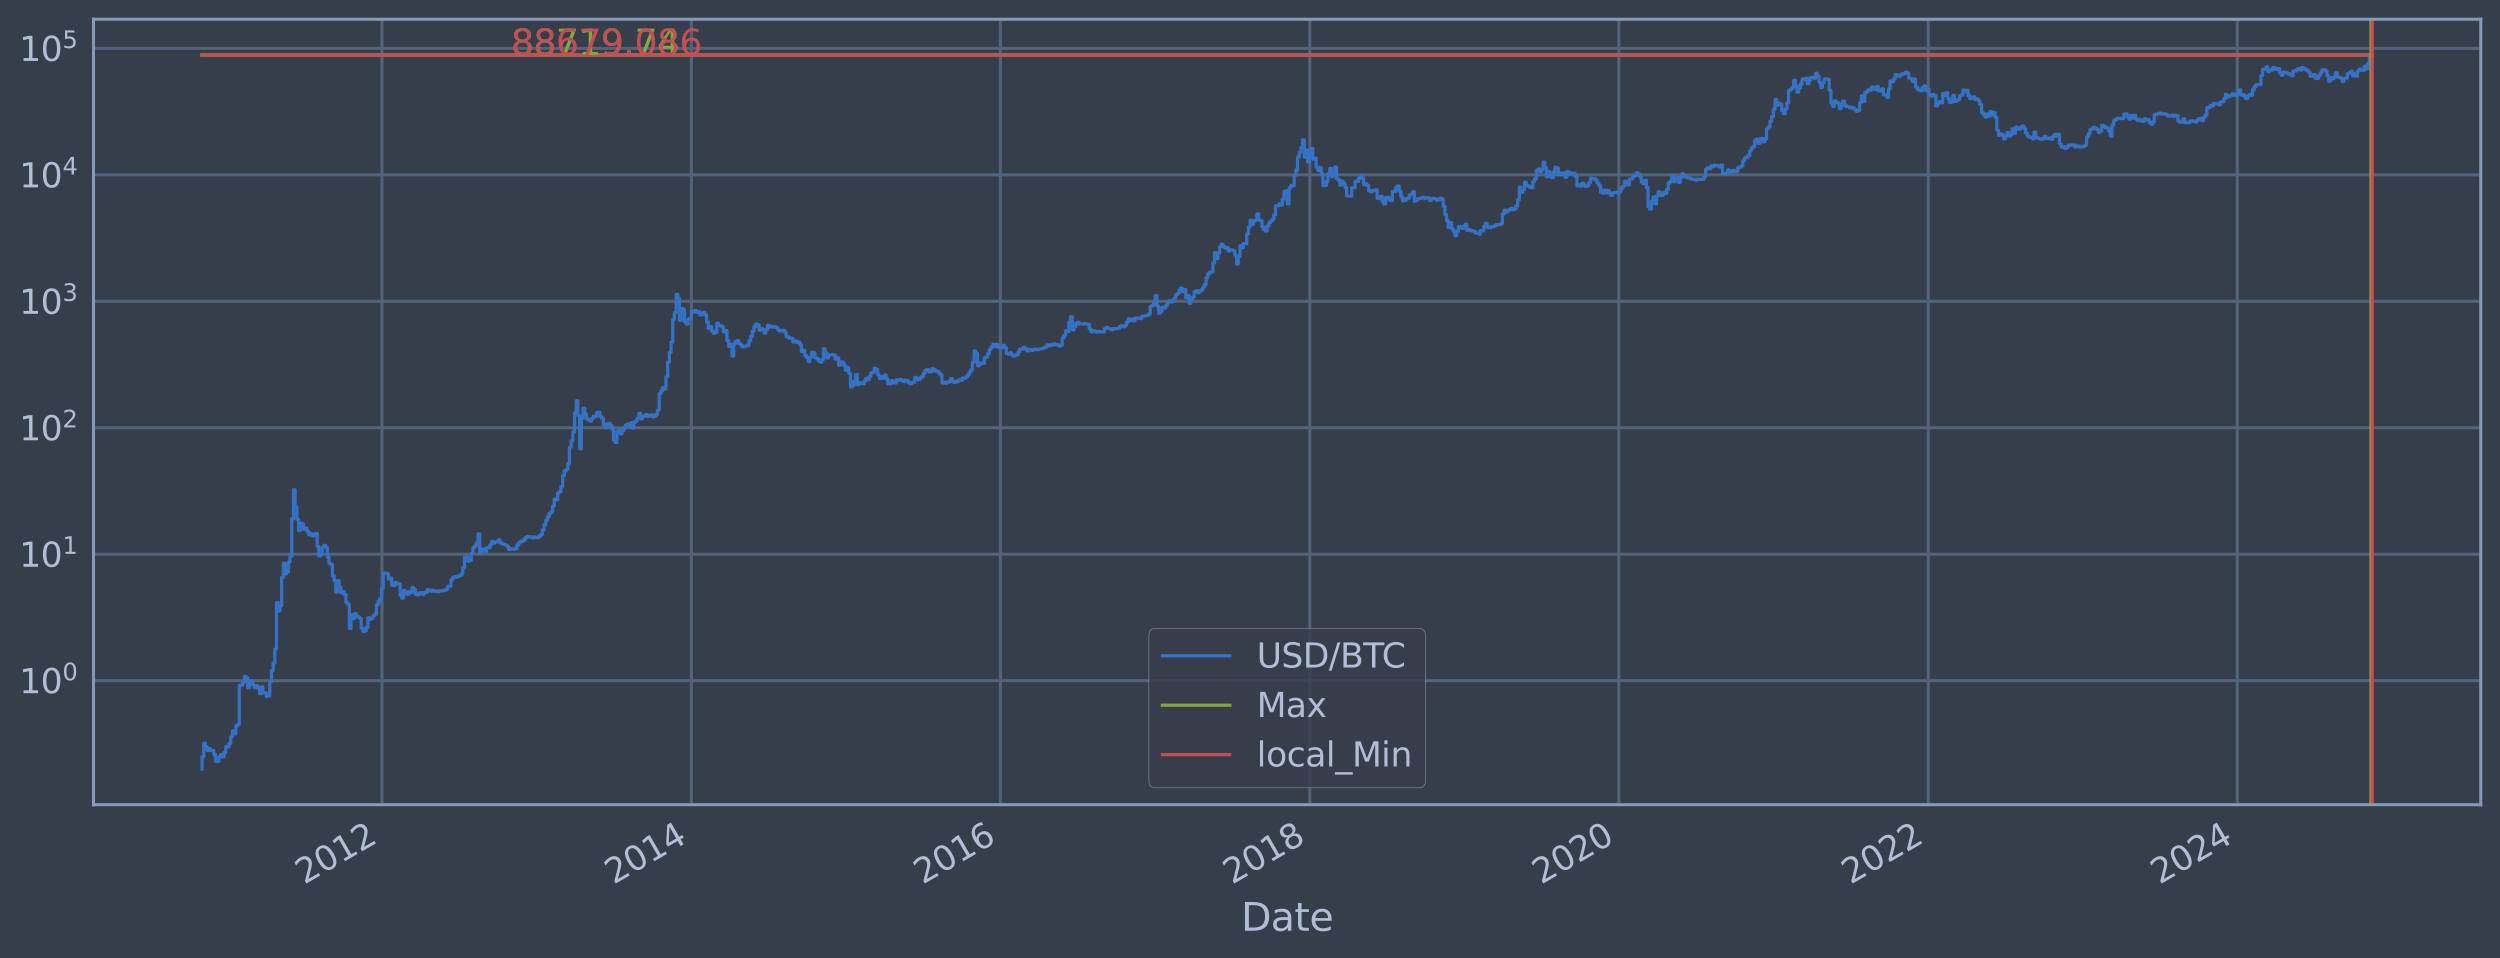 <?xml version="1.0" encoding="utf-8" standalone="no"?>
<!DOCTYPE svg PUBLIC "-//W3C//DTD SVG 1.1//EN"
  "http://www.w3.org/Graphics/SVG/1.1/DTD/svg11.dtd">
<svg xmlns:xlink="http://www.w3.org/1999/xlink" width="934.976pt" height="358.291pt" viewBox="0 0 934.976 358.291" xmlns="http://www.w3.org/2000/svg" version="1.1">
 <defs>
  <style type="text/css">*{stroke-linejoin: round; stroke-linecap: butt}</style>
 </defs>
 <g id="figure_1">
  <g id="patch_1">
   <path d="M 0 358.291 
L 934.976 358.291 
L 934.976 0 
L 0 0 
z
" style="fill: #373e4b"/>
  </g>
  <g id="axes_1">
   <g id="patch_2">
    <path d="M 34.976 300.96 
L 927.776 300.96 
L 927.776 7.2 
L 34.976 7.2 
z
" style="fill: #373e4b"/>
   </g>
   <g id="matplotlib.axis_1">
    <g id="xtick_1">
     <g id="line2d_1">
      <path d="M 142.84 300.96 
L 142.84 7.2 
" clip-path="url(#p8245445ba3)" style="fill: none; stroke: #546379; stroke-width: 1.12; stroke-linecap: square"/>
     </g>
     <g id="line2d_2"/>
     <g id="text_1">
      <!-- 2012 -->
      <g style="fill: #b1bed6" transform="translate(113.759 330.885) rotate(-30) scale(0.126 -0.126)">
       <defs>
        <path id="DejaVuSans-32" d="M 1228 531 
L 3431 531 
L 3431 0 
L 469 0 
L 469 531 
Q 828 903 1448 1529 
Q 2069 2156 2228 2338 
Q 2531 2678 2651 2914 
Q 2772 3150 2772 3378 
Q 2772 3750 2511 3984 
Q 2250 4219 1831 4219 
Q 1534 4219 1204 4116 
Q 875 4013 500 3803 
L 500 4441 
Q 881 4594 1212 4672 
Q 1544 4750 1819 4750 
Q 2544 4750 2975 4387 
Q 3406 4025 3406 3419 
Q 3406 3131 3298 2873 
Q 3191 2616 2906 2266 
Q 2828 2175 2409 1742 
Q 1991 1309 1228 531 
z
" transform="scale(0.016)"/>
        <path id="DejaVuSans-30" d="M 2034 4250 
Q 1547 4250 1301 3770 
Q 1056 3291 1056 2328 
Q 1056 1369 1301 889 
Q 1547 409 2034 409 
Q 2525 409 2770 889 
Q 3016 1369 3016 2328 
Q 3016 3291 2770 3770 
Q 2525 4250 2034 4250 
z
M 2034 4750 
Q 2819 4750 3233 4129 
Q 3647 3509 3647 2328 
Q 3647 1150 3233 529 
Q 2819 -91 2034 -91 
Q 1250 -91 836 529 
Q 422 1150 422 2328 
Q 422 3509 836 4129 
Q 1250 4750 2034 4750 
z
" transform="scale(0.016)"/>
        <path id="DejaVuSans-31" d="M 794 531 
L 1825 531 
L 1825 4091 
L 703 3866 
L 703 4441 
L 1819 4666 
L 2450 4666 
L 2450 531 
L 3481 531 
L 3481 0 
L 794 0 
L 794 531 
z
" transform="scale(0.016)"/>
       </defs>
       <use xlink:href="#DejaVuSans-32"/>
       <use xlink:href="#DejaVuSans-30" x="63.623"/>
       <use xlink:href="#DejaVuSans-31" x="127.246"/>
       <use xlink:href="#DejaVuSans-32" x="190.869"/>
      </g>
     </g>
    </g>
    <g id="xtick_2">
     <g id="line2d_3">
      <path d="M 258.565 300.96 
L 258.565 7.2 
" clip-path="url(#p8245445ba3)" style="fill: none; stroke: #546379; stroke-width: 1.12; stroke-linecap: square"/>
     </g>
     <g id="line2d_4"/>
     <g id="text_2">
      <!-- 2014 -->
      <g style="fill: #b1bed6" transform="translate(229.484 330.885) rotate(-30) scale(0.126 -0.126)">
       <defs>
        <path id="DejaVuSans-34" d="M 2419 4116 
L 825 1625 
L 2419 1625 
L 2419 4116 
z
M 2253 4666 
L 3047 4666 
L 3047 1625 
L 3713 1625 
L 3713 1100 
L 3047 1100 
L 3047 0 
L 2419 0 
L 2419 1100 
L 313 1100 
L 313 1709 
L 2253 4666 
z
" transform="scale(0.016)"/>
       </defs>
       <use xlink:href="#DejaVuSans-32"/>
       <use xlink:href="#DejaVuSans-30" x="63.623"/>
       <use xlink:href="#DejaVuSans-31" x="127.246"/>
       <use xlink:href="#DejaVuSans-34" x="190.869"/>
      </g>
     </g>
    </g>
    <g id="xtick_3">
     <g id="line2d_5">
      <path d="M 374.132 300.96 
L 374.132 7.2 
" clip-path="url(#p8245445ba3)" style="fill: none; stroke: #546379; stroke-width: 1.12; stroke-linecap: square"/>
     </g>
     <g id="line2d_6"/>
     <g id="text_3">
      <!-- 2016 -->
      <g style="fill: #b1bed6" transform="translate(345.051 330.885) rotate(-30) scale(0.126 -0.126)">
       <defs>
        <path id="DejaVuSans-36" d="M 2113 2584 
Q 1688 2584 1439 2293 
Q 1191 2003 1191 1497 
Q 1191 994 1439 701 
Q 1688 409 2113 409 
Q 2538 409 2786 701 
Q 3034 994 3034 1497 
Q 3034 2003 2786 2293 
Q 2538 2584 2113 2584 
z
M 3366 4563 
L 3366 3988 
Q 3128 4100 2886 4159 
Q 2644 4219 2406 4219 
Q 1781 4219 1451 3797 
Q 1122 3375 1075 2522 
Q 1259 2794 1537 2939 
Q 1816 3084 2150 3084 
Q 2853 3084 3261 2657 
Q 3669 2231 3669 1497 
Q 3669 778 3244 343 
Q 2819 -91 2113 -91 
Q 1303 -91 875 529 
Q 447 1150 447 2328 
Q 447 3434 972 4092 
Q 1497 4750 2381 4750 
Q 2619 4750 2861 4703 
Q 3103 4656 3366 4563 
z
" transform="scale(0.016)"/>
       </defs>
       <use xlink:href="#DejaVuSans-32"/>
       <use xlink:href="#DejaVuSans-30" x="63.623"/>
       <use xlink:href="#DejaVuSans-31" x="127.246"/>
       <use xlink:href="#DejaVuSans-36" x="190.869"/>
      </g>
     </g>
    </g>
    <g id="xtick_4">
     <g id="line2d_7">
      <path d="M 489.858 300.96 
L 489.858 7.2 
" clip-path="url(#p8245445ba3)" style="fill: none; stroke: #546379; stroke-width: 1.12; stroke-linecap: square"/>
     </g>
     <g id="line2d_8"/>
     <g id="text_4">
      <!-- 2018 -->
      <g style="fill: #b1bed6" transform="translate(460.777 330.885) rotate(-30) scale(0.126 -0.126)">
       <defs>
        <path id="DejaVuSans-38" d="M 2034 2216 
Q 1584 2216 1326 1975 
Q 1069 1734 1069 1313 
Q 1069 891 1326 650 
Q 1584 409 2034 409 
Q 2484 409 2743 651 
Q 3003 894 3003 1313 
Q 3003 1734 2745 1975 
Q 2488 2216 2034 2216 
z
M 1403 2484 
Q 997 2584 770 2862 
Q 544 3141 544 3541 
Q 544 4100 942 4425 
Q 1341 4750 2034 4750 
Q 2731 4750 3128 4425 
Q 3525 4100 3525 3541 
Q 3525 3141 3298 2862 
Q 3072 2584 2669 2484 
Q 3125 2378 3379 2068 
Q 3634 1759 3634 1313 
Q 3634 634 3220 271 
Q 2806 -91 2034 -91 
Q 1263 -91 848 271 
Q 434 634 434 1313 
Q 434 1759 690 2068 
Q 947 2378 1403 2484 
z
M 1172 3481 
Q 1172 3119 1398 2916 
Q 1625 2713 2034 2713 
Q 2441 2713 2670 2916 
Q 2900 3119 2900 3481 
Q 2900 3844 2670 4047 
Q 2441 4250 2034 4250 
Q 1625 4250 1398 4047 
Q 1172 3844 1172 3481 
z
" transform="scale(0.016)"/>
       </defs>
       <use xlink:href="#DejaVuSans-32"/>
       <use xlink:href="#DejaVuSans-30" x="63.623"/>
       <use xlink:href="#DejaVuSans-31" x="127.246"/>
       <use xlink:href="#DejaVuSans-38" x="190.869"/>
      </g>
     </g>
    </g>
    <g id="xtick_5">
     <g id="line2d_9">
      <path d="M 605.425 300.96 
L 605.425 7.2 
" clip-path="url(#p8245445ba3)" style="fill: none; stroke: #546379; stroke-width: 1.12; stroke-linecap: square"/>
     </g>
     <g id="line2d_10"/>
     <g id="text_5">
      <!-- 2020 -->
      <g style="fill: #b1bed6" transform="translate(576.344 330.885) rotate(-30) scale(0.126 -0.126)">
       <use xlink:href="#DejaVuSans-32"/>
       <use xlink:href="#DejaVuSans-30" x="63.623"/>
       <use xlink:href="#DejaVuSans-32" x="127.246"/>
       <use xlink:href="#DejaVuSans-30" x="190.869"/>
      </g>
     </g>
    </g>
    <g id="xtick_6">
     <g id="line2d_11">
      <path d="M 721.15 300.96 
L 721.15 7.2 
" clip-path="url(#p8245445ba3)" style="fill: none; stroke: #546379; stroke-width: 1.12; stroke-linecap: square"/>
     </g>
     <g id="line2d_12"/>
     <g id="text_6">
      <!-- 2022 -->
      <g style="fill: #b1bed6" transform="translate(692.069 330.885) rotate(-30) scale(0.126 -0.126)">
       <use xlink:href="#DejaVuSans-32"/>
       <use xlink:href="#DejaVuSans-30" x="63.623"/>
       <use xlink:href="#DejaVuSans-32" x="127.246"/>
       <use xlink:href="#DejaVuSans-32" x="190.869"/>
      </g>
     </g>
    </g>
    <g id="xtick_7">
     <g id="line2d_13">
      <path d="M 836.717 300.96 
L 836.717 7.2 
" clip-path="url(#p8245445ba3)" style="fill: none; stroke: #546379; stroke-width: 1.12; stroke-linecap: square"/>
     </g>
     <g id="line2d_14"/>
     <g id="text_7">
      <!-- 2024 -->
      <g style="fill: #b1bed6" transform="translate(807.636 330.885) rotate(-30) scale(0.126 -0.126)">
       <use xlink:href="#DejaVuSans-32"/>
       <use xlink:href="#DejaVuSans-30" x="63.623"/>
       <use xlink:href="#DejaVuSans-32" x="127.246"/>
       <use xlink:href="#DejaVuSans-34" x="190.869"/>
      </g>
     </g>
    </g>
    <g id="text_8">
     <!-- Date -->
     <g style="fill: #b1bed6" transform="translate(464.167 348.096) scale(0.144 -0.144)">
      <defs>
       <path id="DejaVuSans-44" d="M 1259 4147 
L 1259 519 
L 2022 519 
Q 2988 519 3436 956 
Q 3884 1394 3884 2338 
Q 3884 3275 3436 3711 
Q 2988 4147 2022 4147 
L 1259 4147 
z
M 628 4666 
L 1925 4666 
Q 3281 4666 3915 4102 
Q 4550 3538 4550 2338 
Q 4550 1131 3912 565 
Q 3275 0 1925 0 
L 628 0 
L 628 4666 
z
" transform="scale(0.016)"/>
       <path id="DejaVuSans-61" d="M 2194 1759 
Q 1497 1759 1228 1600 
Q 959 1441 959 1056 
Q 959 750 1161 570 
Q 1363 391 1709 391 
Q 2188 391 2477 730 
Q 2766 1069 2766 1631 
L 2766 1759 
L 2194 1759 
z
M 3341 1997 
L 3341 0 
L 2766 0 
L 2766 531 
Q 2569 213 2275 61 
Q 1981 -91 1556 -91 
Q 1019 -91 701 211 
Q 384 513 384 1019 
Q 384 1609 779 1909 
Q 1175 2209 1959 2209 
L 2766 2209 
L 2766 2266 
Q 2766 2663 2505 2880 
Q 2244 3097 1772 3097 
Q 1472 3097 1187 3025 
Q 903 2953 641 2809 
L 641 3341 
Q 956 3463 1253 3523 
Q 1550 3584 1831 3584 
Q 2591 3584 2966 3190 
Q 3341 2797 3341 1997 
z
" transform="scale(0.016)"/>
       <path id="DejaVuSans-74" d="M 1172 4494 
L 1172 3500 
L 2356 3500 
L 2356 3053 
L 1172 3053 
L 1172 1153 
Q 1172 725 1289 603 
Q 1406 481 1766 481 
L 2356 481 
L 2356 0 
L 1766 0 
Q 1100 0 847 248 
Q 594 497 594 1153 
L 594 3053 
L 172 3053 
L 172 3500 
L 594 3500 
L 594 4494 
L 1172 4494 
z
" transform="scale(0.016)"/>
       <path id="DejaVuSans-65" d="M 3597 1894 
L 3597 1613 
L 953 1613 
Q 991 1019 1311 708 
Q 1631 397 2203 397 
Q 2534 397 2845 478 
Q 3156 559 3463 722 
L 3463 178 
Q 3153 47 2828 -22 
Q 2503 -91 2169 -91 
Q 1331 -91 842 396 
Q 353 884 353 1716 
Q 353 2575 817 3079 
Q 1281 3584 2069 3584 
Q 2775 3584 3186 3129 
Q 3597 2675 3597 1894 
z
M 3022 2063 
Q 3016 2534 2758 2815 
Q 2500 3097 2075 3097 
Q 1594 3097 1305 2825 
Q 1016 2553 972 2059 
L 3022 2063 
z
" transform="scale(0.016)"/>
      </defs>
      <use xlink:href="#DejaVuSans-44"/>
      <use xlink:href="#DejaVuSans-61" x="77.002"/>
      <use xlink:href="#DejaVuSans-74" x="138.281"/>
      <use xlink:href="#DejaVuSans-65" x="177.49"/>
     </g>
    </g>
   </g>
   <g id="matplotlib.axis_2">
    <g id="ytick_1">
     <g id="line2d_15">
      <path d="M 34.976 254.552 
L 927.776 254.552 
" clip-path="url(#p8245445ba3)" style="fill: none; stroke: #546379; stroke-width: 1.12; stroke-linecap: square"/>
     </g>
     <g id="line2d_16"/>
     <g id="text_9">
      <!-- $\mathdefault{10^{0}}$ -->
      <g style="fill: #b1bed6" transform="translate(7.2 259.339) scale(0.126 -0.126)">
       <use xlink:href="#DejaVuSans-31" transform="translate(0 0.766)"/>
       <use xlink:href="#DejaVuSans-30" transform="translate(63.623 0.766)"/>
       <use xlink:href="#DejaVuSans-30" transform="translate(128.203 39.047) scale(0.7)"/>
      </g>
     </g>
    </g>
    <g id="ytick_2">
     <g id="line2d_17">
      <path d="M 34.976 207.26 
L 927.776 207.26 
" clip-path="url(#p8245445ba3)" style="fill: none; stroke: #546379; stroke-width: 1.12; stroke-linecap: square"/>
     </g>
     <g id="line2d_18"/>
     <g id="text_10">
      <!-- $\mathdefault{10^{1}}$ -->
      <g style="fill: #b1bed6" transform="translate(7.2 212.047) scale(0.126 -0.126)">
       <use xlink:href="#DejaVuSans-31" transform="translate(0 0.684)"/>
       <use xlink:href="#DejaVuSans-30" transform="translate(63.623 0.684)"/>
       <use xlink:href="#DejaVuSans-31" transform="translate(128.203 38.966) scale(0.7)"/>
      </g>
     </g>
    </g>
    <g id="ytick_3">
     <g id="line2d_19">
      <path d="M 34.976 159.969 
L 927.776 159.969 
" clip-path="url(#p8245445ba3)" style="fill: none; stroke: #546379; stroke-width: 1.12; stroke-linecap: square"/>
     </g>
     <g id="line2d_20"/>
     <g id="text_11">
      <!-- $\mathdefault{10^{2}}$ -->
      <g style="fill: #b1bed6" transform="translate(7.2 164.756) scale(0.126 -0.126)">
       <use xlink:href="#DejaVuSans-31" transform="translate(0 0.766)"/>
       <use xlink:href="#DejaVuSans-30" transform="translate(63.623 0.766)"/>
       <use xlink:href="#DejaVuSans-32" transform="translate(128.203 39.047) scale(0.7)"/>
      </g>
     </g>
    </g>
    <g id="ytick_4">
     <g id="line2d_21">
      <path d="M 34.976 112.677 
L 927.776 112.677 
" clip-path="url(#p8245445ba3)" style="fill: none; stroke: #546379; stroke-width: 1.12; stroke-linecap: square"/>
     </g>
     <g id="line2d_22"/>
     <g id="text_12">
      <!-- $\mathdefault{10^{3}}$ -->
      <g style="fill: #b1bed6" transform="translate(7.2 117.465) scale(0.126 -0.126)">
       <defs>
        <path id="DejaVuSans-33" d="M 2597 2516 
Q 3050 2419 3304 2112 
Q 3559 1806 3559 1356 
Q 3559 666 3084 287 
Q 2609 -91 1734 -91 
Q 1441 -91 1130 -33 
Q 819 25 488 141 
L 488 750 
Q 750 597 1062 519 
Q 1375 441 1716 441 
Q 2309 441 2620 675 
Q 2931 909 2931 1356 
Q 2931 1769 2642 2001 
Q 2353 2234 1838 2234 
L 1294 2234 
L 1294 2753 
L 1863 2753 
Q 2328 2753 2575 2939 
Q 2822 3125 2822 3475 
Q 2822 3834 2567 4026 
Q 2313 4219 1838 4219 
Q 1578 4219 1281 4162 
Q 984 4106 628 3988 
L 628 4550 
Q 988 4650 1302 4700 
Q 1616 4750 1894 4750 
Q 2613 4750 3031 4423 
Q 3450 4097 3450 3541 
Q 3450 3153 3228 2886 
Q 3006 2619 2597 2516 
z
" transform="scale(0.016)"/>
       </defs>
       <use xlink:href="#DejaVuSans-31" transform="translate(0 0.766)"/>
       <use xlink:href="#DejaVuSans-30" transform="translate(63.623 0.766)"/>
       <use xlink:href="#DejaVuSans-33" transform="translate(128.203 39.047) scale(0.7)"/>
      </g>
     </g>
    </g>
    <g id="ytick_5">
     <g id="line2d_23">
      <path d="M 34.976 65.386 
L 927.776 65.386 
" clip-path="url(#p8245445ba3)" style="fill: none; stroke: #546379; stroke-width: 1.12; stroke-linecap: square"/>
     </g>
     <g id="line2d_24"/>
     <g id="text_13">
      <!-- $\mathdefault{10^{4}}$ -->
      <g style="fill: #b1bed6" transform="translate(7.2 70.173) scale(0.126 -0.126)">
       <use xlink:href="#DejaVuSans-31" transform="translate(0 0.684)"/>
       <use xlink:href="#DejaVuSans-30" transform="translate(63.623 0.684)"/>
       <use xlink:href="#DejaVuSans-34" transform="translate(128.203 38.966) scale(0.7)"/>
      </g>
     </g>
    </g>
    <g id="ytick_6">
     <g id="line2d_25">
      <path d="M 34.976 18.095 
L 927.776 18.095 
" clip-path="url(#p8245445ba3)" style="fill: none; stroke: #546379; stroke-width: 1.12; stroke-linecap: square"/>
     </g>
     <g id="line2d_26"/>
     <g id="text_14">
      <!-- $\mathdefault{10^{5}}$ -->
      <g style="fill: #b1bed6" transform="translate(7.2 22.882) scale(0.126 -0.126)">
       <defs>
        <path id="DejaVuSans-35" d="M 691 4666 
L 3169 4666 
L 3169 4134 
L 1269 4134 
L 1269 2991 
Q 1406 3038 1543 3061 
Q 1681 3084 1819 3084 
Q 2600 3084 3056 2656 
Q 3513 2228 3513 1497 
Q 3513 744 3044 326 
Q 2575 -91 1722 -91 
Q 1428 -91 1123 -41 
Q 819 9 494 109 
L 494 744 
Q 775 591 1075 516 
Q 1375 441 1709 441 
Q 2250 441 2565 725 
Q 2881 1009 2881 1497 
Q 2881 1984 2565 2268 
Q 2250 2553 1709 2553 
Q 1456 2553 1204 2497 
Q 953 2441 691 2322 
L 691 4666 
z
" transform="scale(0.016)"/>
       </defs>
       <use xlink:href="#DejaVuSans-31" transform="translate(0 0.684)"/>
       <use xlink:href="#DejaVuSans-30" transform="translate(63.623 0.684)"/>
       <use xlink:href="#DejaVuSans-35" transform="translate(128.203 38.966) scale(0.7)"/>
      </g>
     </g>
    </g>
    <g id="ytick_7">
     <g id="line2d_27"/>
    </g>
    <g id="ytick_8">
     <g id="line2d_28"/>
    </g>
    <g id="ytick_9">
     <g id="line2d_29"/>
    </g>
    <g id="ytick_10">
     <g id="line2d_30"/>
    </g>
    <g id="ytick_11">
     <g id="line2d_31"/>
    </g>
    <g id="ytick_12">
     <g id="line2d_32"/>
    </g>
    <g id="ytick_13">
     <g id="line2d_33"/>
    </g>
    <g id="ytick_14">
     <g id="line2d_34"/>
    </g>
    <g id="ytick_15">
     <g id="line2d_35"/>
    </g>
    <g id="ytick_16">
     <g id="line2d_36"/>
    </g>
    <g id="ytick_17">
     <g id="line2d_37"/>
    </g>
    <g id="ytick_18">
     <g id="line2d_38"/>
    </g>
    <g id="ytick_19">
     <g id="line2d_39"/>
    </g>
    <g id="ytick_20">
     <g id="line2d_40"/>
    </g>
    <g id="ytick_21">
     <g id="line2d_41"/>
    </g>
    <g id="ytick_22">
     <g id="line2d_42"/>
    </g>
    <g id="ytick_23">
     <g id="line2d_43"/>
    </g>
    <g id="ytick_24">
     <g id="line2d_44"/>
    </g>
    <g id="ytick_25">
     <g id="line2d_45"/>
    </g>
    <g id="ytick_26">
     <g id="line2d_46"/>
    </g>
    <g id="ytick_27">
     <g id="line2d_47"/>
    </g>
    <g id="ytick_28">
     <g id="line2d_48"/>
    </g>
    <g id="ytick_29">
     <g id="line2d_49"/>
    </g>
    <g id="ytick_30">
     <g id="line2d_50"/>
    </g>
    <g id="ytick_31">
     <g id="line2d_51"/>
    </g>
    <g id="ytick_32">
     <g id="line2d_52"/>
    </g>
    <g id="ytick_33">
     <g id="line2d_53"/>
    </g>
    <g id="ytick_34">
     <g id="line2d_54"/>
    </g>
    <g id="ytick_35">
     <g id="line2d_55"/>
    </g>
    <g id="ytick_36">
     <g id="line2d_56"/>
    </g>
    <g id="ytick_37">
     <g id="line2d_57"/>
    </g>
    <g id="ytick_38">
     <g id="line2d_58"/>
    </g>
    <g id="ytick_39">
     <g id="line2d_59"/>
    </g>
    <g id="ytick_40">
     <g id="line2d_60"/>
    </g>
    <g id="ytick_41">
     <g id="line2d_61"/>
    </g>
    <g id="ytick_42">
     <g id="line2d_62"/>
    </g>
    <g id="ytick_43">
     <g id="line2d_63"/>
    </g>
    <g id="ytick_44">
     <g id="line2d_64"/>
    </g>
    <g id="ytick_45">
     <g id="line2d_65"/>
    </g>
    <g id="ytick_46">
     <g id="line2d_66"/>
    </g>
    <g id="ytick_47">
     <g id="line2d_67"/>
    </g>
    <g id="ytick_48">
     <g id="line2d_68"/>
    </g>
    <g id="ytick_49">
     <g id="line2d_69"/>
    </g>
    <g id="ytick_50">
     <g id="line2d_70"/>
    </g>
    <g id="ytick_51">
     <g id="line2d_71"/>
    </g>
    <g id="ytick_52">
     <g id="line2d_72"/>
    </g>
    <g id="ytick_53">
     <g id="line2d_73"/>
    </g>
    <g id="ytick_54">
     <g id="line2d_74"/>
    </g>
   </g>
   <g id="line2d_75">
    <path d="M 75.558 287.607 
L 75.558 283.024 
L 76.191 283.024 
L 76.191 277.954 
L 76.824 277.954 
L 76.824 279.28 
L 77.458 279.28 
L 77.458 280.697 
L 78.091 280.697 
L 78.091 279.976 
L 78.724 279.976 
L 78.724 280.697 
L 79.991 280.697 
L 79.991 282.219 
L 80.624 282.219 
L 80.624 284.737 
L 81.89 284.737 
L 81.89 283.024 
L 82.524 283.024 
L 82.524 282.219 
L 83.157 282.219 
L 83.157 283.024 
L 83.79 283.024 
L 83.79 281.444 
L 84.423 281.444 
L 84.423 279.28 
L 85.69 279.28 
L 85.69 277.954 
L 86.323 277.954 
L 86.323 275.535 
L 86.956 275.535 
L 86.956 273.371 
L 87.589 273.371 
L 87.589 274.425 
L 88.223 274.425 
L 88.223 271.414 
L 88.856 271.414 
L 88.856 270.952 
L 89.489 270.952 
L 89.489 256.264 
L 90.756 256.264 
L 90.756 255.178 
L 91.389 255.178 
L 91.389 252.971 
L 92.022 252.971 
L 92.022 253.55 
L 92.655 253.55 
L 92.655 257.177 
L 93.289 257.177 
L 93.289 254.552 
L 93.922 254.552 
L 93.922 255.178 
L 94.555 255.178 
L 94.555 256.264 
L 95.188 256.264 
L 95.188 257.177 
L 95.822 257.177 
L 95.822 256.489 
L 96.455 256.489 
L 96.455 257.412 
L 97.088 257.412 
L 97.088 259.393 
L 97.721 259.393 
L 97.721 256.945 
L 98.355 256.945 
L 98.355 259.135 
L 99.621 259.135 
L 99.621 260.46 
L 100.254 260.46 
L 100.254 260.188 
L 100.888 260.188 
L 100.888 254.967 
L 101.521 254.967 
L 101.521 250.807 
L 102.154 250.807 
L 102.154 247.937 
L 102.787 247.937 
L 102.787 242.709 
L 103.421 242.709 
L 103.421 225.373 
L 104.054 225.373 
L 104.054 228.473 
L 104.687 228.473 
L 104.687 226.547 
L 105.32 226.547 
L 105.32 215.951 
L 105.954 215.951 
L 105.954 210.671 
L 106.587 210.671 
L 106.587 214.645 
L 107.22 214.645 
L 107.22 213.809 
L 107.853 213.809 
L 107.853 210.168 
L 108.487 210.168 
L 108.487 207.95 
L 109.12 207.95 
L 109.12 194.024 
L 109.753 194.024 
L 109.753 183.154 
L 110.386 183.154 
L 110.386 189.573 
L 111.019 189.573 
L 111.019 194.219 
L 111.653 194.219 
L 111.653 198.406 
L 112.286 198.406 
L 112.286 195.673 
L 112.919 195.673 
L 112.919 195.944 
L 113.552 195.944 
L 113.552 197.944 
L 114.186 197.944 
L 114.186 197.479 
L 114.819 197.479 
L 114.819 198.837 
L 115.452 198.837 
L 115.452 199.986 
L 116.085 199.986 
L 116.085 199.573 
L 116.719 199.573 
L 116.719 200.453 
L 117.352 200.453 
L 117.352 200.204 
L 117.985 200.204 
L 117.985 199.516 
L 118.618 199.516 
L 118.618 204.39 
L 119.252 204.39 
L 119.252 207.971 
L 119.885 207.971 
L 119.885 207.405 
L 120.518 207.405 
L 120.518 204.642 
L 121.151 204.642 
L 121.151 203.948 
L 121.785 203.948 
L 121.785 204.75 
L 122.418 204.75 
L 122.418 208.357 
L 123.051 208.357 
L 123.051 210.695 
L 123.684 210.695 
L 123.684 211.162 
L 124.318 211.162 
L 124.318 215.303 
L 124.951 215.303 
L 124.951 217.112 
L 125.584 217.112 
L 125.584 221.415 
L 126.217 221.415 
L 126.217 217.145 
L 126.851 217.145 
L 126.851 219.576 
L 127.484 219.576 
L 127.484 221.745 
L 128.117 221.745 
L 128.117 221.252 
L 128.75 221.252 
L 128.75 222.378 
L 129.384 222.378 
L 129.384 225.274 
L 130.017 225.274 
L 130.017 226.028 
L 130.65 226.028 
L 130.65 235.006 
L 131.283 235.006 
L 131.283 229.907 
L 131.917 229.907 
L 131.917 231.315 
L 132.55 231.315 
L 132.55 229.539 
L 133.183 229.539 
L 133.183 230.535 
L 133.816 230.535 
L 133.816 230.727 
L 134.45 230.727 
L 134.45 231.249 
L 135.083 231.249 
L 135.083 234.927 
L 135.716 234.927 
L 135.716 236.148 
L 136.349 236.148 
L 136.349 235.898 
L 136.983 235.898 
L 136.983 234.614 
L 137.616 234.614 
L 137.616 231.051 
L 138.249 231.051 
L 138.249 231.581 
L 138.882 231.581 
L 138.882 231.183 
L 139.515 231.183 
L 139.515 230.281 
L 140.149 230.281 
L 140.149 229.661 
L 140.782 229.661 
L 140.782 226.183 
L 141.415 226.183 
L 141.415 224.834 
L 142.048 224.834 
L 142.048 223.798 
L 142.682 223.798 
L 142.682 220.03 
L 143.315 220.03 
L 143.315 214.411 
L 143.948 214.411 
L 143.948 214.295 
L 144.581 214.295 
L 144.581 214.469 
L 145.215 214.469 
L 145.215 216.523 
L 145.848 216.523 
L 145.848 216.203 
L 146.481 216.203 
L 146.481 218.806 
L 147.114 218.806 
L 147.114 218.986 
L 147.748 218.986 
L 147.748 217.786 
L 148.381 217.786 
L 148.381 218.307 
L 149.647 218.378 
L 149.647 222.593 
L 150.281 222.593 
L 150.281 223.661 
L 150.914 223.661 
L 150.914 220.81 
L 151.547 220.81 
L 151.547 221.579 
L 152.18 221.579 
L 152.18 222.292 
L 152.814 222.292 
L 152.814 221.292 
L 153.447 221.292 
L 153.447 221.579 
L 154.08 221.579 
L 154.08 219.764 
L 154.713 219.764 
L 154.713 220.573 
L 155.347 220.573 
L 155.347 222.292 
L 155.98 222.292 
L 155.98 222.464 
L 156.613 222.464 
L 156.613 221.745 
L 157.88 221.662 
L 157.88 222.335 
L 158.513 222.335 
L 158.513 221.62 
L 159.779 221.538 
L 159.779 220.534 
L 160.413 220.534 
L 160.413 220.731 
L 161.046 220.731 
L 161.046 221.13 
L 161.679 221.13 
L 161.679 220.77 
L 162.312 220.77 
L 162.312 221.09 
L 163.579 221.09 
L 163.579 221.292 
L 164.212 221.292 
L 164.212 220.969 
L 166.112 220.89 
L 166.112 220.77 
L 166.745 220.77 
L 166.745 220.416 
L 167.378 220.416 
L 167.378 219.316 
L 168.645 219.243 
L 168.645 216.848 
L 169.278 216.848 
L 169.278 215.919 
L 169.911 215.919 
L 169.911 215.67 
L 170.544 215.67 
L 170.544 215.857 
L 171.178 215.857 
L 171.178 215.455 
L 171.811 215.455 
L 171.811 215.303 
L 172.444 215.303 
L 172.444 214.645 
L 173.077 214.645 
L 173.077 212.232 
L 173.711 212.232 
L 173.711 208.379 
L 174.344 208.379 
L 174.344 208.249 
L 174.977 208.249 
L 174.977 209.886 
L 175.61 209.886 
L 175.61 209.539 
L 176.244 209.539 
L 176.244 207.015 
L 176.877 207.015 
L 176.877 204.878 
L 177.51 204.878 
L 177.51 204.212 
L 178.143 204.212 
L 178.143 203.009 
L 178.777 203.009 
L 178.777 199.657 
L 179.41 199.657 
L 179.41 206.733 
L 180.043 206.733 
L 180.043 205.322 
L 180.676 205.322 
L 180.676 205.472 
L 181.31 205.472 
L 181.31 206.219 
L 181.943 206.219 
L 181.943 204.805 
L 183.209 204.86 
L 183.209 203.792 
L 183.843 203.792 
L 183.843 202.465 
L 184.476 202.465 
L 184.476 203.042 
L 185.109 203.042 
L 185.109 202.743 
L 185.742 202.743 
L 185.742 202.546 
L 186.376 202.546 
L 186.376 201.919 
L 187.009 201.919 
L 187.009 203.009 
L 187.642 203.009 
L 187.642 203.345 
L 188.275 203.345 
L 188.275 203.55 
L 188.909 203.55 
L 188.909 203.861 
L 189.542 203.861 
L 189.542 204.283 
L 190.175 204.283 
L 190.175 205.434 
L 190.808 205.434 
L 190.808 205.191 
L 191.442 205.191 
L 191.442 205.359 
L 192.708 205.397 
L 192.708 205.173 
L 193.341 205.173 
L 193.341 203.826 
L 193.974 203.826 
L 193.974 202.975 
L 194.608 202.975 
L 194.608 202.481 
L 195.874 202.416 
L 195.874 201.73 
L 196.507 201.73 
L 196.507 201.021 
L 197.141 201.021 
L 197.141 200.645 
L 197.774 200.645 
L 197.774 200.9 
L 199.04 200.795 
L 199.04 201.173 
L 199.674 201.173 
L 199.674 200.87 
L 200.307 200.87 
L 200.307 201.066 
L 201.573 201.036 
L 201.573 200.365 
L 202.207 200.365 
L 202.207 199.9 
L 202.84 199.9 
L 202.84 198.22 
L 203.473 198.22 
L 203.473 196.206 
L 204.106 196.206 
L 204.106 194.581 
L 204.74 194.581 
L 204.74 193.251 
L 205.373 193.251 
L 205.373 192.022 
L 206.006 192.022 
L 206.006 191.51 
L 206.639 191.51 
L 206.639 189.305 
L 207.273 189.305 
L 207.273 186.709 
L 207.906 186.709 
L 207.906 186.876 
L 208.539 186.876 
L 208.539 184.344 
L 209.172 184.344 
L 209.172 183.891 
L 209.806 183.891 
L 209.806 181.976 
L 210.439 181.976 
L 210.439 177.786 
L 211.072 177.786 
L 211.072 176.097 
L 211.705 176.097 
L 211.705 175.537 
L 212.339 175.537 
L 212.339 173.352 
L 212.972 173.352 
L 212.972 167.221 
L 213.605 167.221 
L 213.605 164.865 
L 214.238 164.865 
L 214.238 161.57 
L 214.872 161.57 
L 214.872 154.423 
L 215.505 154.423 
L 215.505 149.897 
L 216.138 149.897 
L 216.138 155.402 
L 216.771 155.402 
L 216.771 167.86 
L 217.405 167.86 
L 217.405 156.41 
L 218.038 156.41 
L 218.038 152.695 
L 218.671 152.695 
L 218.671 154.819 
L 219.304 154.819 
L 219.304 156.744 
L 219.938 156.744 
L 219.938 156.924 
L 220.571 156.924 
L 220.571 157.515 
L 221.204 157.515 
L 221.204 156.571 
L 221.837 156.571 
L 221.837 155.664 
L 223.104 155.767 
L 223.104 154.268 
L 224.37 154.22 
L 224.37 155.814 
L 225.003 155.814 
L 225.003 156.401 
L 225.637 156.401 
L 225.637 158.753 
L 226.27 158.753 
L 226.27 159.973 
L 226.903 159.973 
L 226.903 158.505 
L 227.536 158.505 
L 227.536 158.322 
L 228.17 158.322 
L 228.17 159.163 
L 228.803 159.163 
L 228.803 160.542 
L 229.436 160.542 
L 229.436 164.542 
L 230.069 164.542 
L 230.069 165.473 
L 230.703 165.473 
L 230.703 161.242 
L 231.336 161.242 
L 231.336 160.584 
L 231.969 160.584 
L 231.969 162.273 
L 232.602 162.273 
L 232.602 161.129 
L 233.236 161.129 
L 233.236 160.238 
L 233.869 160.238 
L 233.869 159.041 
L 234.502 159.041 
L 234.502 158.633 
L 235.135 158.633 
L 235.135 159.402 
L 235.769 159.402 
L 235.769 158.133 
L 236.402 158.133 
L 236.402 160.029 
L 237.035 160.029 
L 237.035 157.931 
L 237.668 157.931 
L 237.668 157.408 
L 238.302 157.408 
L 238.302 156.483 
L 238.935 156.483 
L 238.935 154.566 
L 239.568 154.566 
L 239.568 156.638 
L 240.201 156.638 
L 240.201 155.882 
L 240.835 155.882 
L 240.835 155.543 
L 241.468 155.543 
L 241.468 155.041 
L 242.101 155.041 
L 242.101 155.729 
L 242.734 155.729 
L 242.734 155.444 
L 243.368 155.444 
L 243.368 155.182 
L 244.001 155.182 
L 244.001 155.895 
L 244.634 155.895 
L 244.634 155.531 
L 245.267 155.531 
L 245.267 154.965 
L 245.901 154.965 
L 245.901 153.326 
L 246.534 153.326 
L 246.534 147.21 
L 247.167 147.21 
L 247.167 146.218 
L 247.8 146.218 
L 247.8 145.036 
L 248.433 145.036 
L 248.433 145.427 
L 249.067 145.427 
L 249.067 140.938 
L 249.7 140.938 
L 249.7 135.448 
L 250.333 135.448 
L 250.333 131.859 
L 250.966 131.859 
L 250.966 127.967 
L 251.6 127.967 
L 251.6 119.517 
L 252.233 119.517 
L 252.233 116.89 
L 252.866 116.89 
L 252.866 110.096 
L 253.499 110.096 
L 253.499 111.671 
L 254.133 111.671 
L 254.133 119.83 
L 254.766 119.83 
L 254.766 115.376 
L 255.399 115.376 
L 255.399 115.704 
L 256.032 115.704 
L 256.032 120.439 
L 256.666 120.439 
L 256.666 121.212 
L 257.299 121.212 
L 257.299 119.311 
L 257.932 119.311 
L 257.932 119.085 
L 258.565 119.085 
L 258.565 116.536 
L 259.199 116.536 
L 259.199 116.671 
L 259.832 116.671 
L 259.832 116.16 
L 260.465 116.16 
L 260.465 116.825 
L 261.098 116.825 
L 261.098 116.559 
L 261.732 116.559 
L 261.732 117.78 
L 262.365 117.78 
L 262.365 117.634 
L 262.998 117.634 
L 262.998 116.827 
L 263.631 116.827 
L 263.631 117.754 
L 264.265 117.754 
L 264.265 120.377 
L 264.898 120.377 
L 264.898 122.83 
L 265.531 122.83 
L 265.531 122.168 
L 266.164 122.168 
L 266.164 123.883 
L 266.798 123.883 
L 266.798 124.604 
L 267.431 124.604 
L 267.431 124.314 
L 268.064 124.314 
L 268.064 120.881 
L 268.697 120.881 
L 268.697 121.847 
L 269.964 121.811 
L 269.964 122.34 
L 270.597 122.34 
L 270.597 124.119 
L 271.23 124.119 
L 271.23 123.661 
L 271.864 123.661 
L 271.864 127.329 
L 272.497 127.329 
L 272.497 129.58 
L 273.13 129.58 
L 273.13 128.716 
L 273.763 128.716 
L 273.763 133.153 
L 274.397 133.153 
L 274.397 128.642 
L 275.03 128.642 
L 275.03 127.662 
L 275.663 127.662 
L 275.663 127.391 
L 276.296 127.391 
L 276.296 128.56 
L 276.929 128.56 
L 276.929 128.985 
L 277.563 128.985 
L 277.563 129.691 
L 278.829 129.651 
L 278.829 129.425 
L 279.462 129.425 
L 279.462 129.118 
L 280.096 129.118 
L 280.096 127.408 
L 280.729 127.408 
L 280.729 125.798 
L 281.362 125.798 
L 281.362 123.83 
L 281.995 123.83 
L 281.995 122.144 
L 282.629 122.144 
L 282.629 121.166 
L 283.262 121.166 
L 283.262 121.563 
L 283.895 121.563 
L 283.895 123.46 
L 284.528 123.46 
L 284.528 122.897 
L 285.162 122.897 
L 285.162 123.481 
L 285.795 123.481 
L 285.795 124.558 
L 286.428 124.558 
L 286.428 123.169 
L 287.061 123.169 
L 287.061 121.673 
L 287.695 121.673 
L 287.695 122.352 
L 288.328 122.352 
L 288.328 122.037 
L 288.961 122.037 
L 288.961 122.361 
L 289.594 122.361 
L 289.594 122.167 
L 290.228 122.167 
L 290.228 122.481 
L 290.861 122.481 
L 290.861 123.387 
L 291.494 123.387 
L 291.494 123.793 
L 292.127 123.793 
L 292.127 123.567 
L 293.394 123.55 
L 293.394 124.258 
L 294.027 124.258 
L 294.027 125.955 
L 294.66 125.955 
L 294.66 126.155 
L 295.294 126.155 
L 295.294 126.586 
L 296.56 126.644 
L 296.56 127.908 
L 297.193 127.908 
L 297.193 127.501 
L 297.827 127.501 
L 297.827 128.039 
L 298.46 128.039 
L 298.46 127.884 
L 299.093 127.884 
L 299.093 128.9 
L 299.726 128.9 
L 299.726 131.438 
L 300.36 131.438 
L 300.36 130.98 
L 300.993 130.98 
L 300.993 132.884 
L 301.626 132.884 
L 301.626 133.723 
L 302.259 133.723 
L 302.259 135.197 
L 302.892 135.197 
L 302.892 133.55 
L 303.526 133.55 
L 303.526 131.763 
L 304.159 131.763 
L 304.159 132.046 
L 304.792 132.046 
L 304.792 133.821 
L 305.425 133.821 
L 305.425 134.186 
L 306.059 134.186 
L 306.059 134.968 
L 306.692 134.968 
L 306.692 135.433 
L 307.325 135.433 
L 307.325 134.42 
L 307.958 134.42 
L 307.958 130.485 
L 308.592 130.485 
L 308.592 132.024 
L 309.225 132.024 
L 309.225 133.863 
L 309.858 133.863 
L 309.858 132.845 
L 310.491 132.845 
L 310.491 132.714 
L 311.125 132.714 
L 311.125 132.571 
L 311.758 132.571 
L 311.758 132.819 
L 312.391 132.819 
L 312.391 134.31 
L 313.024 134.31 
L 313.024 133.787 
L 313.658 133.787 
L 313.658 136.583 
L 314.291 136.583 
L 314.291 135.325 
L 314.924 135.325 
L 314.924 135.451 
L 315.557 135.451 
L 315.557 136.666 
L 316.191 136.666 
L 316.191 138.452 
L 316.824 138.452 
L 316.824 137.543 
L 317.457 137.543 
L 317.457 139.594 
L 318.09 139.594 
L 318.09 144.71 
L 318.724 144.71 
L 318.724 144.151 
L 319.357 144.151 
L 319.357 142.534 
L 319.99 142.534 
L 319.99 140.068 
L 320.623 140.068 
L 320.623 143.845 
L 321.257 143.845 
L 321.257 143.158 
L 321.89 143.158 
L 321.89 143.412 
L 322.523 143.412 
L 322.523 143.559 
L 323.156 143.559 
L 323.156 142.464 
L 323.79 142.464 
L 323.79 141.499 
L 324.423 141.499 
L 324.423 141.993 
L 325.056 141.993 
L 325.056 140.864 
L 325.689 140.864 
L 325.689 139.565 
L 326.323 139.565 
L 326.323 139.192 
L 326.956 139.192 
L 326.956 137.757 
L 327.589 137.757 
L 327.589 138.153 
L 328.222 138.153 
L 328.222 140.179 
L 328.856 140.179 
L 328.856 141.565 
L 329.489 141.565 
L 329.489 140.908 
L 330.122 140.908 
L 330.122 141.44 
L 330.755 141.44 
L 330.755 140.303 
L 331.388 140.303 
L 331.388 141.733 
L 332.022 141.733 
L 332.022 143.496 
L 333.288 143.53 
L 333.288 142.346 
L 333.921 142.346 
L 333.921 143.196 
L 335.188 143.257 
L 335.188 142.034 
L 335.821 142.034 
L 335.821 142.233 
L 336.454 142.233 
L 336.454 141.907 
L 337.088 141.907 
L 337.088 142.215 
L 337.721 142.215 
L 337.721 142.738 
L 338.354 142.738 
L 338.354 142.181 
L 338.987 142.181 
L 338.987 142.394 
L 339.621 142.394 
L 339.621 143.011 
L 340.254 143.011 
L 340.254 143.508 
L 340.887 143.508 
L 340.887 143.072 
L 341.52 143.072 
L 341.52 142.898 
L 342.154 142.898 
L 342.154 141.151 
L 342.787 141.151 
L 342.787 141.586 
L 343.42 141.586 
L 343.42 141.971 
L 344.053 141.971 
L 344.053 141.268 
L 344.687 141.268 
L 344.687 140.769 
L 345.32 140.769 
L 345.32 139.681 
L 345.953 139.681 
L 345.953 138.464 
L 346.586 138.464 
L 346.586 138.249 
L 347.22 138.249 
L 347.22 139.063 
L 348.486 138.972 
L 348.486 137.903 
L 349.119 137.903 
L 349.119 138.212 
L 349.753 138.212 
L 349.753 138.74 
L 350.386 138.74 
L 350.386 138.872 
L 351.019 138.872 
L 351.019 139.495 
L 351.652 139.495 
L 351.652 140.232 
L 352.286 140.232 
L 352.286 143.2 
L 352.919 143.2 
L 352.919 143.029 
L 353.552 143.029 
L 353.552 143.304 
L 354.185 143.304 
L 354.185 142.84 
L 355.452 142.797 
L 355.452 141.631 
L 356.085 141.631 
L 356.085 142.444 
L 356.718 142.444 
L 356.718 143.012 
L 357.352 143.012 
L 357.352 142.848 
L 357.985 142.848 
L 357.985 142.508 
L 358.618 142.508 
L 358.618 142.062 
L 359.251 142.062 
L 359.251 142.18 
L 359.884 142.18 
L 359.884 141.414 
L 361.151 141.504 
L 361.151 140.948 
L 361.784 140.948 
L 361.784 140.262 
L 362.417 140.262 
L 362.417 139.241 
L 363.051 139.241 
L 363.051 138.337 
L 363.684 138.337 
L 363.684 135.562 
L 364.317 135.562 
L 364.317 131.267 
L 364.95 131.267 
L 364.95 132.174 
L 365.584 132.174 
L 365.584 136.799 
L 366.217 136.799 
L 366.217 136.146 
L 366.85 136.146 
L 366.85 135.704 
L 367.483 135.704 
L 367.483 135.858 
L 368.117 135.858 
L 368.117 133.775 
L 368.75 133.775 
L 368.75 133.514 
L 369.383 133.514 
L 369.383 132.178 
L 370.016 132.178 
L 370.016 130.667 
L 370.65 130.667 
L 370.65 129.85 
L 371.283 129.85 
L 371.283 128.779 
L 371.916 128.779 
L 371.916 129.616 
L 372.549 129.616 
L 372.549 128.828 
L 373.183 128.828 
L 373.183 129.858 
L 374.449 129.88 
L 374.449 130.047 
L 375.082 130.047 
L 375.082 129.149 
L 375.716 129.149 
L 375.716 130.033 
L 376.349 130.033 
L 376.349 132.256 
L 376.982 132.256 
L 376.982 132.469 
L 377.615 132.469 
L 377.615 131.929 
L 378.249 131.929 
L 378.249 132.735 
L 378.882 132.735 
L 378.882 133.184 
L 379.515 133.184 
L 379.515 132.822 
L 380.148 132.822 
L 380.148 132.657 
L 380.782 132.657 
L 380.782 131.537 
L 381.415 131.537 
L 381.415 130.496 
L 382.681 130.531 
L 382.681 129.936 
L 383.315 129.936 
L 383.315 130.373 
L 383.948 130.373 
L 383.948 131.207 
L 384.581 131.207 
L 384.581 130.691 
L 385.847 130.741 
L 385.847 131.092 
L 386.481 131.092 
L 386.481 130.672 
L 387.747 130.644 
L 387.747 130.803 
L 388.38 130.803 
L 388.38 130.568 
L 389.647 130.497 
L 389.647 130.366 
L 390.28 130.366 
L 390.28 130.038 
L 390.913 130.038 
L 390.913 129.729 
L 391.547 129.729 
L 391.547 128.99 
L 392.18 128.99 
L 392.18 129.294 
L 392.813 129.294 
L 392.813 128.941 
L 393.446 128.941 
L 393.446 129.106 
L 394.08 129.106 
L 394.08 128.597 
L 394.713 128.597 
L 394.713 128.814 
L 395.346 128.814 
L 395.346 128.937 
L 395.979 128.937 
L 395.979 129.39 
L 396.613 129.39 
L 396.613 129.137 
L 397.246 129.137 
L 397.246 126.455 
L 397.879 126.455 
L 397.879 125.409 
L 398.512 125.409 
L 398.512 123.734 
L 399.146 123.734 
L 399.146 123.938 
L 399.779 123.938 
L 399.779 120.442 
L 400.412 120.442 
L 400.412 118.532 
L 401.045 118.532 
L 401.045 123.417 
L 401.679 123.417 
L 401.679 122.161 
L 402.312 122.161 
L 402.312 120.966 
L 402.945 120.966 
L 402.945 120.539 
L 403.578 120.539 
L 403.578 121.118 
L 405.478 121.17 
L 405.478 120.979 
L 406.111 120.979 
L 406.111 121.166 
L 406.745 121.166 
L 406.745 121.351 
L 407.378 121.351 
L 407.378 122.98 
L 408.011 122.98 
L 408.011 124.125 
L 408.644 124.125 
L 408.644 123.69 
L 409.911 123.747 
L 409.911 124.189 
L 410.544 124.189 
L 410.544 123.963 
L 411.811 124.016 
L 411.811 124.169 
L 413.077 124.151 
L 413.077 122.892 
L 413.71 122.892 
L 413.71 122.441 
L 414.343 122.441 
L 414.343 122.864 
L 415.61 122.92 
L 415.61 123.373 
L 416.243 123.373 
L 416.243 122.938 
L 418.143 122.925 
L 418.143 122.68 
L 418.776 122.68 
L 418.776 121.999 
L 419.409 121.999 
L 419.409 121.877 
L 420.043 121.877 
L 420.043 122.203 
L 420.676 122.203 
L 420.676 121.718 
L 421.309 121.718 
L 421.309 120.421 
L 421.942 120.421 
L 421.942 119.237 
L 422.576 119.237 
L 422.576 119.901 
L 423.209 119.901 
L 423.209 119.382 
L 423.842 119.382 
L 423.842 119.992 
L 424.475 119.992 
L 424.475 118.95 
L 426.375 118.943 
L 426.375 119.141 
L 427.008 119.141 
L 427.008 118.234 
L 428.275 118.14 
L 428.275 118.094 
L 428.908 118.094 
L 428.908 117.889 
L 429.541 117.889 
L 429.541 117.492 
L 430.175 117.492 
L 430.175 114.526 
L 430.808 114.526 
L 430.808 114.16 
L 431.441 114.16 
L 431.441 113.413 
L 432.074 113.413 
L 432.074 110.55 
L 432.708 110.55 
L 432.708 114.603 
L 433.341 114.603 
L 433.341 117.119 
L 433.974 117.119 
L 433.974 116.491 
L 434.607 116.491 
L 434.607 114.941 
L 435.241 114.941 
L 435.241 115.219 
L 435.874 115.219 
L 435.874 114.421 
L 436.507 114.421 
L 436.507 113.021 
L 437.14 113.021 
L 437.14 112.451 
L 437.774 112.451 
L 437.774 112.981 
L 438.407 112.981 
L 438.407 112.653 
L 439.04 112.653 
L 439.04 111.587 
L 439.673 111.587 
L 439.673 110.258 
L 440.306 110.258 
L 440.306 109.8 
L 440.94 109.8 
L 440.94 108.51 
L 441.573 108.51 
L 441.573 107.752 
L 442.206 107.752 
L 442.206 109.069 
L 442.839 109.069 
L 442.839 108.248 
L 443.473 108.248 
L 443.473 111.321 
L 444.106 111.321 
L 444.106 110.479 
L 444.739 110.479 
L 444.739 113.477 
L 445.372 113.477 
L 445.372 111.877 
L 446.006 111.877 
L 446.006 111.097 
L 446.639 111.097 
L 446.639 109.04 
L 447.272 109.04 
L 447.272 108.763 
L 447.905 108.763 
L 447.905 109.447 
L 448.539 109.447 
L 448.539 108.912 
L 449.172 108.912 
L 449.172 108.372 
L 449.805 108.372 
L 449.805 107.479 
L 450.438 107.479 
L 450.438 106.441 
L 451.072 106.441 
L 451.072 103.846 
L 451.705 103.846 
L 451.705 102.379 
L 452.338 102.379 
L 452.338 101.865 
L 452.971 101.865 
L 452.971 101.671 
L 453.605 101.671 
L 453.605 98.351 
L 454.238 98.351 
L 454.238 94.514 
L 454.871 94.514 
L 454.871 96.696 
L 455.504 96.696 
L 455.504 94.612 
L 456.138 94.612 
L 456.138 92.284 
L 456.771 92.284 
L 456.771 91.347 
L 457.404 91.347 
L 457.404 92.232 
L 458.037 92.232 
L 458.037 92.819 
L 458.671 92.819 
L 458.671 92.594 
L 459.304 92.594 
L 459.304 93.842 
L 459.937 93.842 
L 459.937 93.519 
L 461.204 93.452 
L 461.204 93.835 
L 461.837 93.835 
L 461.837 95.473 
L 462.47 95.473 
L 462.47 98.728 
L 463.103 98.728 
L 463.103 95.884 
L 463.737 95.884 
L 463.737 91.913 
L 464.37 91.913 
L 464.37 92.611 
L 465.003 92.611 
L 465.003 91.074 
L 466.27 91.12 
L 466.27 87.49 
L 466.903 87.49 
L 466.903 84.892 
L 467.536 84.892 
L 467.536 82.361 
L 468.169 82.361 
L 468.169 83.927 
L 468.802 83.927 
L 468.802 82.569 
L 469.436 82.569 
L 469.436 82.357 
L 470.069 82.357 
L 470.069 80.002 
L 470.702 80.002 
L 470.702 82.318 
L 471.335 82.318 
L 471.335 82.573 
L 471.969 82.573 
L 471.969 84.909 
L 472.602 84.909 
L 472.602 85.926 
L 473.235 85.926 
L 473.235 86.364 
L 473.868 86.364 
L 473.868 84.557 
L 474.502 84.557 
L 474.502 83.379 
L 475.135 83.379 
L 475.135 82.68 
L 475.768 82.68 
L 475.768 82.064 
L 476.401 82.064 
L 476.401 80.366 
L 477.035 80.366 
L 477.035 76.961 
L 478.301 76.941 
L 478.301 76.221 
L 478.934 76.221 
L 478.934 76.681 
L 479.568 76.681 
L 479.568 74.501 
L 480.201 74.501 
L 480.201 71.665 
L 480.834 71.665 
L 480.834 71.381 
L 481.467 71.381 
L 481.467 76.257 
L 482.101 76.257 
L 482.101 70.309 
L 482.734 70.309 
L 482.734 69.355 
L 484 69.43 
L 484 65.553 
L 484.634 65.553 
L 484.634 63.592 
L 485.267 63.592 
L 485.267 58.706 
L 485.9 58.706 
L 485.9 56.964 
L 486.533 56.964 
L 486.533 55.216 
L 487.167 55.216 
L 487.167 52.299 
L 487.8 52.299 
L 487.8 58.806 
L 488.433 58.806 
L 488.433 56.15 
L 489.066 56.15 
L 489.066 60.619 
L 489.7 60.619 
L 489.7 57.005 
L 490.333 57.005 
L 490.333 55.487 
L 490.966 55.487 
L 490.966 59.551 
L 491.599 59.551 
L 491.599 59.14 
L 492.233 59.14 
L 492.233 62.504 
L 492.866 62.504 
L 492.866 63.746 
L 493.499 63.746 
L 493.499 62.638 
L 494.132 62.638 
L 494.132 64.971 
L 494.765 64.971 
L 494.765 69.457 
L 496.032 69.349 
L 496.032 67.789 
L 496.665 67.789 
L 496.665 65.023 
L 497.298 65.023 
L 497.298 62.974 
L 497.932 62.974 
L 497.932 66.012 
L 498.565 66.012 
L 498.565 64.715 
L 499.198 64.715 
L 499.198 62.485 
L 499.831 62.485 
L 499.831 66.822 
L 500.465 66.822 
L 500.465 67.255 
L 501.098 67.255 
L 501.098 69.218 
L 501.731 69.218 
L 501.731 67.756 
L 502.364 67.756 
L 502.364 68.642 
L 502.998 68.642 
L 502.998 70.096 
L 503.631 70.096 
L 503.631 73.224 
L 504.264 73.224 
L 504.264 73.347 
L 505.531 73.354 
L 505.531 70.24 
L 506.797 70.209 
L 506.797 67.709 
L 507.43 67.709 
L 507.43 67.848 
L 508.064 67.848 
L 508.064 66.66 
L 508.697 66.66 
L 508.697 65.899 
L 509.33 65.899 
L 509.33 66.724 
L 509.963 66.724 
L 509.963 68.975 
L 510.597 68.975 
L 510.597 68.794 
L 511.23 68.794 
L 511.23 69.357 
L 511.863 69.357 
L 511.863 71.262 
L 512.496 71.262 
L 512.496 71.725 
L 513.13 71.725 
L 513.13 71.323 
L 514.396 71.307 
L 514.396 70.981 
L 515.029 70.981 
L 515.029 74.067 
L 515.663 74.067 
L 515.663 74.269 
L 516.296 74.269 
L 516.296 73.426 
L 516.929 73.426 
L 516.929 75.347 
L 517.562 75.347 
L 517.562 76.299 
L 518.196 76.299 
L 518.196 73.838 
L 519.462 73.831 
L 519.462 74.78 
L 520.095 74.78 
L 520.095 75.043 
L 520.729 75.043 
L 520.729 71.651 
L 521.995 71.552 
L 521.995 70.124 
L 522.628 70.124 
L 522.628 69.533 
L 523.261 69.533 
L 523.261 71.529 
L 523.895 71.529 
L 523.895 73.555 
L 524.528 73.555 
L 524.528 75.112 
L 525.161 75.112 
L 525.161 74.971 
L 525.794 74.971 
L 525.794 74.276 
L 526.428 74.276 
L 526.428 74.152 
L 527.061 74.152 
L 527.061 73.003 
L 527.694 73.003 
L 527.694 72.657 
L 528.327 72.657 
L 528.327 71.684 
L 528.961 71.684 
L 528.961 75.257 
L 529.594 75.257 
L 529.594 74.791 
L 530.227 74.791 
L 530.227 74.242 
L 531.494 74.246 
L 531.494 73.972 
L 532.127 73.972 
L 532.127 73.831 
L 532.76 73.831 
L 532.76 74.166 
L 533.393 74.166 
L 533.393 74.002 
L 534.66 73.979 
L 534.66 74.989 
L 535.293 74.989 
L 535.293 74.203 
L 536.56 74.253 
L 536.56 74.322 
L 537.193 74.322 
L 537.193 74.87 
L 537.826 74.87 
L 537.826 74.677 
L 538.459 74.677 
L 538.459 74.118 
L 539.093 74.118 
L 539.093 74.525 
L 539.726 74.525 
L 539.726 77.08 
L 540.359 77.08 
L 540.359 80.253 
L 540.992 80.253 
L 540.992 82.468 
L 541.626 82.468 
L 541.626 85.105 
L 542.259 85.105 
L 542.259 83.261 
L 542.892 83.261 
L 542.892 85.558 
L 543.525 85.558 
L 543.525 86.435 
L 544.159 86.435 
L 544.159 88.106 
L 544.792 88.106 
L 544.792 86.619 
L 545.425 86.619 
L 545.425 84.726 
L 546.058 84.726 
L 546.058 85.143 
L 546.692 85.143 
L 546.692 85.419 
L 547.325 85.419 
L 547.325 84.561 
L 547.958 84.561 
L 547.958 83.84 
L 548.591 83.84 
L 548.591 86.107 
L 549.225 86.107 
L 549.225 85.904 
L 549.858 85.904 
L 549.858 86.223 
L 550.491 86.223 
L 550.491 86.441 
L 551.757 86.505 
L 551.757 87.125 
L 553.024 87.207 
L 553.024 87.575 
L 553.657 87.575 
L 553.657 86.202 
L 554.29 86.202 
L 554.29 86.322 
L 554.924 86.322 
L 554.924 84.586 
L 555.557 84.586 
L 555.557 83.501 
L 556.19 83.501 
L 556.19 85.08 
L 557.457 85.18 
L 557.457 84.795 
L 558.723 84.825 
L 558.723 84.534 
L 559.356 84.534 
L 559.356 84.056 
L 561.256 83.958 
L 561.256 83.627 
L 561.889 83.627 
L 561.889 79.99 
L 562.523 79.99 
L 562.523 78.547 
L 563.156 78.547 
L 563.156 79.325 
L 563.789 79.325 
L 563.789 78.83 
L 564.422 78.83 
L 564.422 78.389 
L 565.056 78.389 
L 565.056 77.912 
L 565.689 77.912 
L 565.689 78.42 
L 566.322 78.42 
L 566.322 78.079 
L 566.955 78.079 
L 566.955 76.987 
L 567.589 76.987 
L 567.589 74.72 
L 568.222 74.72 
L 568.222 69.988 
L 568.855 69.988 
L 568.855 71.948 
L 569.488 71.948 
L 569.488 70.953 
L 570.122 70.953 
L 570.122 68.142 
L 570.755 68.142 
L 570.755 69.281 
L 571.388 69.281 
L 571.388 69.626 
L 572.021 69.626 
L 572.021 69.973 
L 572.655 69.973 
L 572.655 70.182 
L 573.288 70.182 
L 573.288 67.873 
L 573.921 67.873 
L 573.921 66.917 
L 574.554 66.917 
L 574.554 63.778 
L 575.188 63.778 
L 575.188 63.182 
L 575.821 63.182 
L 575.821 64.231 
L 576.454 64.231 
L 576.454 63.512 
L 577.087 63.512 
L 577.087 60.661 
L 577.72 60.661 
L 577.72 62.715 
L 578.354 62.715 
L 578.354 66.066 
L 578.987 66.066 
L 578.987 64.214 
L 579.62 64.214 
L 579.62 65.644 
L 580.253 65.644 
L 580.253 66.437 
L 580.887 66.437 
L 580.887 64.326 
L 581.52 64.326 
L 581.52 62.577 
L 582.153 62.577 
L 582.153 62.908 
L 582.786 62.908 
L 582.786 65.351 
L 583.42 65.351 
L 583.42 64.744 
L 584.053 64.744 
L 584.053 65.157 
L 584.686 65.157 
L 584.686 64.659 
L 585.319 64.659 
L 585.319 66.272 
L 585.953 66.272 
L 585.953 64.148 
L 586.586 64.148 
L 586.586 64.409 
L 587.219 64.409 
L 587.219 65.061 
L 587.852 65.061 
L 587.852 64.758 
L 589.119 64.827 
L 589.119 66.047 
L 589.752 66.047 
L 589.752 69.477 
L 590.385 69.477 
L 590.385 69.156 
L 591.019 69.156 
L 591.019 69.593 
L 591.652 69.593 
L 591.652 68.513 
L 592.285 68.513 
L 592.285 69.253 
L 592.918 69.253 
L 592.918 69.773 
L 593.552 69.773 
L 593.552 69.406 
L 594.185 69.406 
L 594.185 68.325 
L 594.818 68.325 
L 594.818 66.584 
L 595.451 66.584 
L 595.451 66.874 
L 596.718 66.781 
L 596.718 67.465 
L 597.351 67.465 
L 597.351 68.407 
L 597.984 68.407 
L 597.984 69.522 
L 598.618 69.522 
L 598.618 71.888 
L 599.251 71.888 
L 599.251 72.237 
L 599.884 72.237 
L 599.884 71.137 
L 600.517 71.137 
L 600.517 72.153 
L 601.151 72.153 
L 601.151 71.233 
L 601.784 71.233 
L 601.784 72.164 
L 602.417 72.164 
L 602.417 73.068 
L 603.05 73.068 
L 603.05 72.161 
L 603.684 72.161 
L 603.684 71.989 
L 604.317 71.989 
L 604.317 71.847 
L 604.95 71.847 
L 604.95 72.202 
L 605.583 72.202 
L 605.583 71.705 
L 606.216 71.705 
L 606.216 70.442 
L 606.85 70.442 
L 606.85 69.701 
L 607.483 69.701 
L 607.483 67.779 
L 608.116 67.779 
L 608.116 68.194 
L 608.749 68.194 
L 608.749 69.145 
L 609.383 69.145 
L 609.383 66.921 
L 610.649 66.844 
L 610.649 65.894 
L 611.282 65.894 
L 611.282 65.686 
L 611.916 65.686 
L 611.916 64.643 
L 612.549 64.643 
L 612.549 65.018 
L 613.182 65.018 
L 613.182 66.076 
L 613.815 66.076 
L 613.815 68.045 
L 614.449 68.045 
L 614.449 68.641 
L 615.082 68.641 
L 615.082 67.397 
L 615.715 67.397 
L 615.715 70.145 
L 616.348 70.145 
L 616.348 77.261 
L 616.982 77.261 
L 616.982 78.203 
L 617.615 78.203 
L 617.615 75.238 
L 618.248 75.238 
L 618.248 73.616 
L 618.881 73.616 
L 618.881 76.274 
L 619.515 76.274 
L 619.515 73.279 
L 620.148 73.279 
L 620.148 71.728 
L 620.781 71.728 
L 620.781 73.087 
L 622.048 73.091 
L 622.048 71.964 
L 622.681 71.964 
L 622.681 72.331 
L 623.314 72.331 
L 623.314 70.756 
L 623.947 70.756 
L 623.947 68.415 
L 624.581 68.415 
L 624.581 67.812 
L 625.214 67.812 
L 625.214 65.755 
L 625.847 65.755 
L 625.847 67.978 
L 626.48 67.978 
L 626.48 66.688 
L 627.114 66.688 
L 627.114 66.416 
L 627.747 66.416 
L 627.747 68.174 
L 628.38 68.174 
L 628.38 66.29 
L 629.013 66.29 
L 629.013 64.971 
L 629.647 64.971 
L 629.647 66.174 
L 630.28 66.174 
L 630.28 65.853 
L 630.913 65.853 
L 630.913 66.497 
L 632.179 66.537 
L 632.179 66.91 
L 633.446 67.008 
L 633.446 67.131 
L 634.079 67.131 
L 634.079 67.385 
L 634.712 67.385 
L 634.712 66.973 
L 635.979 67.018 
L 635.979 67.113 
L 637.245 67.066 
L 637.245 66.196 
L 637.879 66.196 
L 637.879 63.349 
L 638.512 63.349 
L 638.512 62.796 
L 639.145 62.796 
L 639.145 63.069 
L 639.778 63.069 
L 639.778 62.043 
L 640.412 62.043 
L 640.412 62.385 
L 641.045 62.385 
L 641.045 61.789 
L 642.311 61.872 
L 642.311 62.049 
L 642.945 62.049 
L 642.945 62.454 
L 643.578 62.454 
L 643.578 61.773 
L 644.211 61.773 
L 644.211 65.061 
L 644.844 65.061 
L 644.844 64.923 
L 645.478 64.923 
L 645.478 64.718 
L 646.111 64.718 
L 646.111 63.534 
L 646.744 63.534 
L 646.744 64.52 
L 647.377 64.52 
L 647.377 64.01 
L 648.011 64.01 
L 648.011 63.728 
L 648.644 63.728 
L 648.644 64.283 
L 649.277 64.283 
L 649.277 64.053 
L 649.91 64.053 
L 649.91 62.737 
L 650.544 62.737 
L 650.544 62.509 
L 651.177 62.509 
L 651.177 62.06 
L 651.81 62.06 
L 651.81 60.085 
L 652.443 60.085 
L 652.443 58.993 
L 653.077 58.993 
L 653.077 58.756 
L 653.71 58.756 
L 653.71 58.248 
L 654.343 58.248 
L 654.343 56.397 
L 654.976 56.397 
L 654.976 55.357 
L 655.61 55.357 
L 655.61 54.823 
L 656.243 54.823 
L 656.243 52.544 
L 656.876 52.544 
L 656.876 52.018 
L 657.509 52.018 
L 657.509 53.621 
L 658.143 53.621 
L 658.143 51.959 
L 658.776 51.959 
L 658.776 51.799 
L 659.409 51.799 
L 659.409 53.033 
L 660.042 53.033 
L 660.042 51.907 
L 660.675 51.907 
L 660.675 48.145 
L 661.309 48.145 
L 661.309 47.556 
L 661.942 47.556 
L 661.942 45.414 
L 662.575 45.414 
L 662.575 43.62 
L 663.208 43.62 
L 663.208 40.864 
L 663.842 40.864 
L 663.842 37.179 
L 664.475 37.179 
L 664.475 39.339 
L 665.108 39.339 
L 665.108 38.61 
L 665.741 38.61 
L 665.741 39.066 
L 666.375 39.066 
L 666.375 41.433 
L 667.008 41.433 
L 667.008 42.537 
L 667.641 42.537 
L 667.641 40.78 
L 668.274 40.78 
L 668.274 38.514 
L 668.908 38.514 
L 668.908 33.881 
L 669.541 33.881 
L 669.541 33.397 
L 670.174 33.397 
L 670.174 32.679 
L 670.807 32.679 
L 670.807 30.003 
L 671.441 30.003 
L 671.441 32.076 
L 672.074 32.076 
L 672.074 34.443 
L 672.707 34.443 
L 672.707 32.978 
L 673.34 32.978 
L 673.34 31.407 
L 673.974 31.407 
L 673.974 29.549 
L 674.607 29.549 
L 674.607 29.686 
L 675.24 29.686 
L 675.24 29.252 
L 675.873 29.252 
L 675.873 31.325 
L 676.507 31.325 
L 676.507 30.083 
L 677.14 30.083 
L 677.14 29.023 
L 678.406 28.912 
L 678.406 29.246 
L 679.04 29.246 
L 679.04 27.404 
L 679.673 27.404 
L 679.673 28.556 
L 680.306 28.556 
L 680.306 30.823 
L 680.939 30.823 
L 680.939 32.714 
L 681.573 32.714 
L 681.573 30.909 
L 682.206 30.909 
L 682.206 29.563 
L 683.472 29.503 
L 683.472 29.73 
L 684.106 29.73 
L 684.106 33.717 
L 684.739 33.717 
L 684.739 38.535 
L 685.372 38.535 
L 685.372 39.801 
L 686.005 39.801 
L 686.005 37.728 
L 686.639 37.728 
L 686.639 38.343 
L 687.272 38.343 
L 687.272 38.579 
L 687.905 38.579 
L 687.905 40.586 
L 688.538 40.586 
L 688.538 39.368 
L 689.171 39.368 
L 689.171 37.792 
L 689.805 37.792 
L 689.805 39.312 
L 690.438 39.312 
L 690.438 39.869 
L 691.704 39.978 
L 691.704 40.338 
L 692.338 40.338 
L 692.338 40.125 
L 692.971 40.125 
L 692.971 40.546 
L 693.604 40.546 
L 693.604 40.98 
L 694.237 40.98 
L 694.237 41.636 
L 694.871 41.636 
L 694.871 41.306 
L 695.504 41.306 
L 695.504 38.339 
L 696.137 38.339 
L 696.137 35.807 
L 696.77 35.807 
L 696.77 37.893 
L 697.404 37.893 
L 697.404 34.662 
L 698.037 34.662 
L 698.037 34.217 
L 698.67 34.217 
L 698.67 33.577 
L 699.303 33.577 
L 699.303 33.718 
L 699.937 33.718 
L 699.937 32.527 
L 700.57 32.527 
L 700.57 32.722 
L 701.203 32.722 
L 701.203 33.534 
L 701.836 33.534 
L 701.836 32.352 
L 702.47 32.352 
L 702.47 34.008 
L 703.736 34.017 
L 703.736 33.261 
L 704.369 33.261 
L 704.369 35.475 
L 705.636 35.517 
L 705.636 36.401 
L 706.269 36.401 
L 706.269 33.286 
L 706.902 33.286 
L 706.902 30.245 
L 707.536 30.245 
L 707.536 30.513 
L 708.169 30.513 
L 708.169 29.497 
L 708.802 29.497 
L 708.802 27.922 
L 709.435 27.922 
L 709.435 28.349 
L 710.069 28.349 
L 710.069 28.468 
L 710.702 28.468 
L 710.702 28.002 
L 711.335 28.002 
L 711.335 27.599 
L 712.602 27.489 
L 712.602 26.993 
L 713.235 26.993 
L 713.235 27.394 
L 713.868 27.394 
L 713.868 29.235 
L 714.501 29.235 
L 714.501 29.432 
L 715.134 29.432 
L 715.134 30.448 
L 715.768 30.448 
L 715.768 29.557 
L 716.401 29.557 
L 716.401 32.587 
L 717.034 32.587 
L 717.034 33.315 
L 717.667 33.315 
L 717.667 33.708 
L 718.301 33.708 
L 718.301 33.966 
L 718.934 33.966 
L 718.934 32.773 
L 719.567 32.773 
L 719.567 32.138 
L 720.2 32.138 
L 720.2 33.861 
L 720.834 33.861 
L 720.834 33.459 
L 721.467 33.459 
L 721.467 35.371 
L 722.1 35.371 
L 722.1 35.986 
L 722.733 35.986 
L 722.733 35.381 
L 723.367 35.381 
L 723.367 35.726 
L 724 35.726 
L 724 39.614 
L 724.633 39.614 
L 724.633 38.613 
L 725.266 38.613 
L 725.266 38.011 
L 725.9 38.011 
L 725.9 38.464 
L 726.533 38.464 
L 726.533 35.034 
L 727.166 35.034 
L 727.166 35.716 
L 727.799 35.716 
L 727.799 34.707 
L 728.433 34.707 
L 728.433 36.855 
L 729.066 36.855 
L 729.066 38.354 
L 729.699 38.354 
L 729.699 38.127 
L 730.332 38.127 
L 730.332 35.686 
L 730.966 35.686 
L 730.966 37.95 
L 731.599 37.95 
L 731.599 37.571 
L 732.232 37.571 
L 732.232 37.265 
L 732.865 37.265 
L 732.865 35.803 
L 733.499 35.803 
L 733.499 35.474 
L 734.132 35.474 
L 734.132 33.663 
L 734.765 33.663 
L 734.765 34.25 
L 735.398 34.25 
L 735.398 33.772 
L 736.032 33.772 
L 736.032 35.776 
L 736.665 35.776 
L 736.665 36.861 
L 737.298 36.861 
L 737.298 36.715 
L 737.931 36.715 
L 737.931 36.219 
L 738.565 36.219 
L 738.565 37.19 
L 739.198 37.19 
L 739.198 37.032 
L 739.831 37.032 
L 739.831 37.693 
L 740.464 37.693 
L 740.464 39.07 
L 741.098 39.07 
L 741.098 42.146 
L 741.731 42.146 
L 741.731 42.771 
L 742.364 42.771 
L 742.364 43.746 
L 742.997 43.746 
L 742.997 42.632 
L 743.63 42.632 
L 743.63 43.382 
L 744.264 43.382 
L 744.264 41.68 
L 744.897 41.68 
L 744.897 43.041 
L 745.53 43.041 
L 745.53 42.071 
L 746.163 42.071 
L 746.163 43.988 
L 746.797 43.988 
L 746.797 48.684 
L 747.43 48.684 
L 747.43 50.602 
L 748.063 50.602 
L 748.063 50.062 
L 748.696 50.062 
L 748.696 50.441 
L 749.33 50.441 
L 749.33 51.96 
L 749.963 51.96 
L 749.963 50.964 
L 750.596 50.964 
L 750.596 49.586 
L 751.229 49.586 
L 751.229 50.921 
L 751.863 50.921 
L 751.863 50.37 
L 752.496 50.37 
L 752.496 48.142 
L 753.129 48.142 
L 753.129 49.856 
L 753.762 49.856 
L 753.762 47.584 
L 754.396 47.584 
L 754.396 48.296 
L 755.662 48.327 
L 755.662 47.44 
L 756.295 47.44 
L 756.295 47.138 
L 756.929 47.138 
L 756.929 48.107 
L 757.562 48.107 
L 757.562 49.757 
L 758.195 49.757 
L 758.195 50.912 
L 758.828 50.912 
L 758.828 51.364 
L 760.095 51.32 
L 760.095 51.903 
L 760.728 51.903 
L 760.728 49.385 
L 761.361 49.385 
L 761.361 51.466 
L 761.995 51.466 
L 761.995 51.625 
L 762.628 51.625 
L 762.628 51.902 
L 763.261 51.902 
L 763.261 52.09 
L 763.894 52.09 
L 763.894 51.866 
L 764.528 51.866 
L 764.528 50.978 
L 765.161 50.978 
L 765.161 51.731 
L 766.427 51.793 
L 766.427 51.618 
L 767.061 51.618 
L 767.061 52.019 
L 767.694 52.019 
L 767.694 51.046 
L 768.327 51.046 
L 768.327 50.328 
L 768.96 50.328 
L 768.96 50.992 
L 769.593 50.992 
L 769.593 50.226 
L 770.227 50.226 
L 770.227 53.834 
L 770.86 53.834 
L 770.86 54.992 
L 771.493 54.992 
L 771.493 54.874 
L 772.126 54.874 
L 772.126 55.484 
L 772.76 55.484 
L 772.76 55.159 
L 773.393 55.159 
L 773.393 54.283 
L 775.926 54.239 
L 775.926 54.93 
L 776.559 54.93 
L 776.559 54.603 
L 777.826 54.684 
L 777.826 55.052 
L 779.092 54.96 
L 779.092 54.699 
L 779.725 54.699 
L 779.725 54.257 
L 780.359 54.257 
L 780.359 51.218 
L 780.992 51.218 
L 780.992 50.006 
L 781.625 50.006 
L 781.625 48.484 
L 782.258 48.484 
L 782.258 48.199 
L 782.892 48.199 
L 782.892 47.615 
L 783.525 47.615 
L 783.525 47.878 
L 784.158 47.878 
L 784.158 48.491 
L 784.791 48.491 
L 784.791 49.533 
L 785.425 49.533 
L 785.425 48.996 
L 786.058 48.996 
L 786.058 46.863 
L 786.691 46.863 
L 786.691 47.247 
L 787.324 47.247 
L 787.324 47.783 
L 788.591 47.866 
L 788.591 48.813 
L 789.224 48.813 
L 789.224 50.92 
L 789.857 50.92 
L 789.857 46.759 
L 790.491 46.759 
L 790.491 45.005 
L 791.124 45.005 
L 791.124 44.754 
L 791.757 44.754 
L 791.757 44.239 
L 793.024 44.215 
L 793.024 44.385 
L 794.29 44.294 
L 794.29 42.662 
L 795.557 42.605 
L 795.557 43.64 
L 796.19 43.64 
L 796.19 44.542 
L 796.823 44.542 
L 796.823 43.181 
L 797.456 43.181 
L 797.456 44.176 
L 798.089 44.176 
L 798.089 43.143 
L 798.723 43.143 
L 798.723 44.505 
L 799.356 44.505 
L 799.356 45.15 
L 799.989 45.15 
L 799.989 44.685 
L 800.622 44.685 
L 800.622 45.172 
L 801.256 45.172 
L 801.256 45.388 
L 801.889 45.388 
L 801.889 44.427 
L 802.522 44.427 
L 802.522 44.795 
L 803.789 44.802 
L 803.789 45.878 
L 804.422 45.878 
L 804.422 46.463 
L 805.055 46.463 
L 805.055 45.497 
L 805.688 45.497 
L 805.688 42.888 
L 806.322 42.888 
L 806.322 42.64 
L 806.955 42.64 
L 806.955 42.502 
L 807.588 42.502 
L 807.588 42.298 
L 808.221 42.298 
L 808.221 42.676 
L 808.855 42.676 
L 808.855 42.556 
L 810.121 42.658 
L 810.121 42.958 
L 810.754 42.958 
L 810.754 43.393 
L 812.021 43.296 
L 812.021 43.04 
L 812.654 43.04 
L 812.654 43.485 
L 813.287 43.485 
L 813.287 43.122 
L 813.921 43.122 
L 813.921 43.318 
L 814.554 43.318 
L 814.554 45.245 
L 815.187 45.245 
L 815.187 45.664 
L 816.454 45.722 
L 816.454 44.437 
L 817.087 44.437 
L 817.087 45.865 
L 818.987 45.894 
L 818.987 45.342 
L 819.62 45.342 
L 819.62 45.167 
L 820.253 45.167 
L 820.253 45.307 
L 820.886 45.307 
L 820.886 45.594 
L 821.52 45.594 
L 821.52 45.009 
L 822.153 45.009 
L 822.153 44.388 
L 823.419 44.285 
L 823.419 45.171 
L 824.052 45.171 
L 824.052 43.863 
L 824.686 43.863 
L 824.686 43.041 
L 825.319 43.041 
L 825.319 40.31 
L 825.952 40.31 
L 825.952 40.197 
L 826.585 40.197 
L 826.585 39.399 
L 827.219 39.399 
L 827.219 39.628 
L 827.852 39.628 
L 827.852 38.684 
L 828.485 38.684 
L 828.485 38.796 
L 829.752 38.725 
L 829.752 39.187 
L 830.385 39.187 
L 830.385 38.075 
L 831.651 38.039 
L 831.651 36.926 
L 832.285 36.926 
L 832.285 35.286 
L 832.918 35.286 
L 832.918 36.288 
L 833.551 36.288 
L 833.551 35.944 
L 834.184 35.944 
L 834.184 35.784 
L 834.818 35.784 
L 834.818 35.077 
L 835.451 35.077 
L 835.451 35.205 
L 836.084 35.205 
L 836.084 35.79 
L 836.717 35.79 
L 836.717 34.868 
L 837.351 34.868 
L 837.351 33.614 
L 837.984 33.614 
L 837.984 35.503 
L 838.617 35.503 
L 838.617 35.365 
L 839.25 35.365 
L 839.25 36.079 
L 839.884 36.079 
L 839.884 36.879 
L 840.517 36.879 
L 840.517 35.897 
L 841.15 35.897 
L 841.15 35.399 
L 841.783 35.399 
L 841.783 35.595 
L 842.417 35.595 
L 842.417 33.543 
L 843.05 33.543 
L 843.05 32.438 
L 843.683 32.438 
L 843.683 31.65 
L 845.583 31.633 
L 845.583 28.189 
L 846.216 28.189 
L 846.216 25.902 
L 847.483 25.923 
L 847.483 24.988 
L 848.116 24.988 
L 848.116 26.846 
L 848.749 26.846 
L 848.749 26.059 
L 849.382 26.059 
L 849.382 26.25 
L 850.016 26.25 
L 850.016 25.2 
L 850.649 25.2 
L 850.649 25.508 
L 851.282 25.508 
L 851.282 26.059 
L 851.915 26.059 
L 851.915 25.673 
L 852.548 25.673 
L 852.548 27.254 
L 853.182 27.254 
L 853.182 28.152 
L 853.815 28.152 
L 853.815 26.958 
L 854.448 26.958 
L 854.448 27.105 
L 855.081 27.105 
L 855.081 27.314 
L 855.715 27.314 
L 855.715 27.621 
L 856.348 27.621 
L 856.348 27.806 
L 856.981 27.806 
L 856.981 28.312 
L 857.614 28.312 
L 857.614 26.554 
L 858.881 26.546 
L 858.881 26.033 
L 859.514 26.033 
L 859.514 25.605 
L 860.147 25.605 
L 860.147 26.172 
L 860.781 26.172 
L 860.781 25.258 
L 861.414 25.258 
L 861.414 25.627 
L 862.047 25.627 
L 862.047 25.943 
L 862.68 25.943 
L 862.68 26.431 
L 863.314 26.431 
L 863.314 26.996 
L 863.947 26.996 
L 863.947 28.491 
L 865.213 28.478 
L 865.213 27.903 
L 865.847 27.903 
L 865.847 29.189 
L 866.48 29.189 
L 866.48 29.374 
L 867.113 29.374 
L 867.113 28.315 
L 867.746 28.315 
L 867.746 27.271 
L 868.38 27.271 
L 868.38 26.137 
L 869.646 26.041 
L 869.646 26.573 
L 870.279 26.573 
L 870.279 28.356 
L 870.913 28.356 
L 870.913 30.361 
L 871.546 30.361 
L 871.546 29.03 
L 872.179 29.03 
L 872.179 29.452 
L 872.812 29.452 
L 872.812 28.766 
L 873.446 28.766 
L 873.446 27.234 
L 874.079 27.234 
L 874.079 28.769 
L 874.712 28.769 
L 874.712 28.942 
L 875.345 28.942 
L 875.345 29.294 
L 875.979 29.294 
L 875.979 30.427 
L 876.612 30.427 
L 876.612 29.234 
L 877.878 29.213 
L 877.878 27.515 
L 878.512 27.515 
L 878.512 27.171 
L 879.145 27.171 
L 879.145 26.663 
L 879.778 26.663 
L 879.778 28.368 
L 880.411 28.368 
L 880.411 27.644 
L 881.044 27.644 
L 881.044 28.494 
L 881.678 28.494 
L 881.678 26.613 
L 882.311 26.613 
L 882.311 25.887 
L 882.944 25.887 
L 882.944 26.207 
L 884.211 26.314 
L 884.211 24.748 
L 884.844 24.748 
L 884.844 25.792 
L 885.477 25.792 
L 885.477 23.751 
L 886.11 23.751 
L 886.11 20.553 
L 887.194 20.562 
L 887.194 20.562 
" clip-path="url(#p8245445ba3)" style="fill: none; stroke: #3572c6; stroke-width: 1.2; stroke-linecap: square"/>
   </g>
   <g id="line2d_76">
    <path d="M 75.558 20.553 
L 887.194 20.553 
L 887.194 20.553 
" clip-path="url(#p8245445ba3)" style="fill: none; stroke: #83a83b; stroke-width: 1.2; stroke-linecap: square"/>
   </g>
   <g id="line2d_77">
    <path d="M 75.558 20.562 
L 887.194 20.562 
L 887.194 20.562 
" clip-path="url(#p8245445ba3)" style="fill: none; stroke: #c44e52; stroke-width: 1.2; stroke-linecap: square"/>
   </g>
   <g id="line2d_78">
    <path d="M 886.744 300.96 
L 886.744 7.2 
" clip-path="url(#p8245445ba3)" style="fill: none; stroke: #83a83b; stroke-width: 1.2; stroke-linecap: square"/>
   </g>
   <g id="line2d_79">
    <path d="M 887.194 300.96 
L 887.194 7.2 
" clip-path="url(#p8245445ba3)" style="fill: none; stroke: #c44e52; stroke-width: 1.2; stroke-linecap: square"/>
   </g>
   <g id="patch_3">
    <path d="M 34.976 300.96 
L 34.976 7.2 
" style="fill: none; stroke: #899ab8; stroke-width: 1.12; stroke-linejoin: miter; stroke-linecap: square"/>
   </g>
   <g id="patch_4">
    <path d="M 927.776 300.96 
L 927.776 7.2 
" style="fill: none; stroke: #899ab8; stroke-width: 1.12; stroke-linejoin: miter; stroke-linecap: square"/>
   </g>
   <g id="patch_5">
    <path d="M 34.976 300.96 
L 927.776 300.96 
" style="fill: none; stroke: #899ab8; stroke-width: 1.12; stroke-linejoin: miter; stroke-linecap: square"/>
   </g>
   <g id="patch_6">
    <path d="M 34.976 7.2 
L 927.776 7.2 
" style="fill: none; stroke: #899ab8; stroke-width: 1.12; stroke-linejoin: miter; stroke-linecap: square"/>
   </g>
   <g id="text_15">
    <!-- 88719.74 -->
    <g style="fill: #83a83b" transform="translate(191.125 20.553) scale(0.132 -0.132)">
     <defs>
      <path id="DejaVuSans-37" d="M 525 4666 
L 3525 4666 
L 3525 4397 
L 1831 0 
L 1172 0 
L 2766 4134 
L 525 4134 
L 525 4666 
z
" transform="scale(0.016)"/>
      <path id="DejaVuSans-39" d="M 703 97 
L 703 672 
Q 941 559 1184 500 
Q 1428 441 1663 441 
Q 2288 441 2617 861 
Q 2947 1281 2994 2138 
Q 2813 1869 2534 1725 
Q 2256 1581 1919 1581 
Q 1219 1581 811 2004 
Q 403 2428 403 3163 
Q 403 3881 828 4315 
Q 1253 4750 1959 4750 
Q 2769 4750 3195 4129 
Q 3622 3509 3622 2328 
Q 3622 1225 3098 567 
Q 2575 -91 1691 -91 
Q 1453 -91 1209 -44 
Q 966 3 703 97 
z
M 1959 2075 
Q 2384 2075 2632 2365 
Q 2881 2656 2881 3163 
Q 2881 3666 2632 3958 
Q 2384 4250 1959 4250 
Q 1534 4250 1286 3958 
Q 1038 3666 1038 3163 
Q 1038 2656 1286 2365 
Q 1534 2075 1959 2075 
z
" transform="scale(0.016)"/>
      <path id="DejaVuSans-2e" d="M 684 794 
L 1344 794 
L 1344 0 
L 684 0 
L 684 794 
z
" transform="scale(0.016)"/>
     </defs>
     <use xlink:href="#DejaVuSans-38"/>
     <use xlink:href="#DejaVuSans-38" x="63.623"/>
     <use xlink:href="#DejaVuSans-37" x="127.246"/>
     <use xlink:href="#DejaVuSans-31" x="190.869"/>
     <use xlink:href="#DejaVuSans-39" x="254.492"/>
     <use xlink:href="#DejaVuSans-2e" x="318.115"/>
     <use xlink:href="#DejaVuSans-37" x="349.902"/>
     <use xlink:href="#DejaVuSans-34" x="413.525"/>
    </g>
   </g>
   <g id="text_16">
    <!-- 88679.086 -->
    <g style="fill: #c44e52" transform="translate(191.125 20.562) scale(0.132 -0.132)">
     <use xlink:href="#DejaVuSans-38"/>
     <use xlink:href="#DejaVuSans-38" x="63.623"/>
     <use xlink:href="#DejaVuSans-36" x="127.246"/>
     <use xlink:href="#DejaVuSans-37" x="190.869"/>
     <use xlink:href="#DejaVuSans-39" x="254.492"/>
     <use xlink:href="#DejaVuSans-2e" x="318.115"/>
     <use xlink:href="#DejaVuSans-30" x="349.902"/>
     <use xlink:href="#DejaVuSans-38" x="413.525"/>
     <use xlink:href="#DejaVuSans-36" x="477.148"/>
    </g>
   </g>
   <g id="legend_1">
    <g id="patch_7">
     <path d="M 432.207 294.66 
L 530.545 294.66 
Q 533.065 294.66 533.065 292.14 
L 533.065 237.566 
Q 533.065 235.046 530.545 235.046 
L 432.207 235.046 
Q 429.687 235.046 429.687 237.566 
L 429.687 292.14 
Q 429.687 294.66 432.207 294.66 
z
" style="fill: #373e4b; opacity: 0.8; stroke: #cccccc; stroke-width: 0.16; stroke-linejoin: miter"/>
    </g>
    <g id="line2d_80">
     <path d="M 434.727 245.25 
L 434.727 245.25 
L 447.327 245.25 
L 447.327 245.25 
L 459.927 245.25 
" style="fill: none; stroke: #3572c6; stroke-width: 1.2; stroke-linecap: square"/>
    </g>
    <g id="text_17">
     <!-- USD/BTC -->
     <g style="fill: #b1bed6" transform="translate(470.007 249.66) scale(0.126 -0.126)">
      <defs>
       <path id="DejaVuSans-55" d="M 556 4666 
L 1191 4666 
L 1191 1831 
Q 1191 1081 1462 751 
Q 1734 422 2344 422 
Q 2950 422 3222 751 
Q 3494 1081 3494 1831 
L 3494 4666 
L 4128 4666 
L 4128 1753 
Q 4128 841 3676 375 
Q 3225 -91 2344 -91 
Q 1459 -91 1007 375 
Q 556 841 556 1753 
L 556 4666 
z
" transform="scale(0.016)"/>
       <path id="DejaVuSans-53" d="M 3425 4513 
L 3425 3897 
Q 3066 4069 2747 4153 
Q 2428 4238 2131 4238 
Q 1616 4238 1336 4038 
Q 1056 3838 1056 3469 
Q 1056 3159 1242 3001 
Q 1428 2844 1947 2747 
L 2328 2669 
Q 3034 2534 3370 2195 
Q 3706 1856 3706 1288 
Q 3706 609 3251 259 
Q 2797 -91 1919 -91 
Q 1588 -91 1214 -16 
Q 841 59 441 206 
L 441 856 
Q 825 641 1194 531 
Q 1563 422 1919 422 
Q 2459 422 2753 634 
Q 3047 847 3047 1241 
Q 3047 1584 2836 1778 
Q 2625 1972 2144 2069 
L 1759 2144 
Q 1053 2284 737 2584 
Q 422 2884 422 3419 
Q 422 4038 858 4394 
Q 1294 4750 2059 4750 
Q 2388 4750 2728 4690 
Q 3069 4631 3425 4513 
z
" transform="scale(0.016)"/>
       <path id="DejaVuSans-2f" d="M 1625 4666 
L 2156 4666 
L 531 -594 
L 0 -594 
L 1625 4666 
z
" transform="scale(0.016)"/>
       <path id="DejaVuSans-42" d="M 1259 2228 
L 1259 519 
L 2272 519 
Q 2781 519 3026 730 
Q 3272 941 3272 1375 
Q 3272 1813 3026 2020 
Q 2781 2228 2272 2228 
L 1259 2228 
z
M 1259 4147 
L 1259 2741 
L 2194 2741 
Q 2656 2741 2882 2914 
Q 3109 3088 3109 3444 
Q 3109 3797 2882 3972 
Q 2656 4147 2194 4147 
L 1259 4147 
z
M 628 4666 
L 2241 4666 
Q 2963 4666 3353 4366 
Q 3744 4066 3744 3513 
Q 3744 3084 3544 2831 
Q 3344 2578 2956 2516 
Q 3422 2416 3680 2098 
Q 3938 1781 3938 1306 
Q 3938 681 3513 340 
Q 3088 0 2303 0 
L 628 0 
L 628 4666 
z
" transform="scale(0.016)"/>
       <path id="DejaVuSans-54" d="M -19 4666 
L 3928 4666 
L 3928 4134 
L 2272 4134 
L 2272 0 
L 1638 0 
L 1638 4134 
L -19 4134 
L -19 4666 
z
" transform="scale(0.016)"/>
       <path id="DejaVuSans-43" d="M 4122 4306 
L 4122 3641 
Q 3803 3938 3442 4084 
Q 3081 4231 2675 4231 
Q 1875 4231 1450 3742 
Q 1025 3253 1025 2328 
Q 1025 1406 1450 917 
Q 1875 428 2675 428 
Q 3081 428 3442 575 
Q 3803 722 4122 1019 
L 4122 359 
Q 3791 134 3420 21 
Q 3050 -91 2638 -91 
Q 1578 -91 968 557 
Q 359 1206 359 2328 
Q 359 3453 968 4101 
Q 1578 4750 2638 4750 
Q 3056 4750 3426 4639 
Q 3797 4528 4122 4306 
z
" transform="scale(0.016)"/>
      </defs>
      <use xlink:href="#DejaVuSans-55"/>
      <use xlink:href="#DejaVuSans-53" x="73.193"/>
      <use xlink:href="#DejaVuSans-44" x="136.67"/>
      <use xlink:href="#DejaVuSans-2f" x="213.672"/>
      <use xlink:href="#DejaVuSans-42" x="247.363"/>
      <use xlink:href="#DejaVuSans-54" x="315.967"/>
      <use xlink:href="#DejaVuSans-43" x="371.176"/>
     </g>
    </g>
    <g id="line2d_81">
     <path d="M 434.727 263.745 
L 434.727 263.745 
L 447.327 263.745 
L 447.327 263.745 
L 459.927 263.745 
" style="fill: none; stroke: #83a83b; stroke-width: 1.2; stroke-linecap: square"/>
    </g>
    <g id="text_18">
     <!-- Max -->
     <g style="fill: #b1bed6" transform="translate(470.007 268.155) scale(0.126 -0.126)">
      <defs>
       <path id="DejaVuSans-4d" d="M 628 4666 
L 1569 4666 
L 2759 1491 
L 3956 4666 
L 4897 4666 
L 4897 0 
L 4281 0 
L 4281 4097 
L 3078 897 
L 2444 897 
L 1241 4097 
L 1241 0 
L 628 0 
L 628 4666 
z
" transform="scale(0.016)"/>
       <path id="DejaVuSans-78" d="M 3513 3500 
L 2247 1797 
L 3578 0 
L 2900 0 
L 1881 1375 
L 863 0 
L 184 0 
L 1544 1831 
L 300 3500 
L 978 3500 
L 1906 2253 
L 2834 3500 
L 3513 3500 
z
" transform="scale(0.016)"/>
      </defs>
      <use xlink:href="#DejaVuSans-4d"/>
      <use xlink:href="#DejaVuSans-61" x="86.279"/>
      <use xlink:href="#DejaVuSans-78" x="147.559"/>
     </g>
    </g>
    <g id="line2d_82">
     <path d="M 434.727 282.239 
L 434.727 282.239 
L 447.327 282.239 
L 447.327 282.239 
L 459.927 282.239 
" style="fill: none; stroke: #c44e52; stroke-width: 1.2; stroke-linecap: square"/>
    </g>
    <g id="text_19">
     <!-- local_Min -->
     <g style="fill: #b1bed6" transform="translate(470.007 286.649) scale(0.126 -0.126)">
      <defs>
       <path id="DejaVuSans-6c" d="M 603 4863 
L 1178 4863 
L 1178 0 
L 603 0 
L 603 4863 
z
" transform="scale(0.016)"/>
       <path id="DejaVuSans-6f" d="M 1959 3097 
Q 1497 3097 1228 2736 
Q 959 2375 959 1747 
Q 959 1119 1226 758 
Q 1494 397 1959 397 
Q 2419 397 2687 759 
Q 2956 1122 2956 1747 
Q 2956 2369 2687 2733 
Q 2419 3097 1959 3097 
z
M 1959 3584 
Q 2709 3584 3137 3096 
Q 3566 2609 3566 1747 
Q 3566 888 3137 398 
Q 2709 -91 1959 -91 
Q 1206 -91 779 398 
Q 353 888 353 1747 
Q 353 2609 779 3096 
Q 1206 3584 1959 3584 
z
" transform="scale(0.016)"/>
       <path id="DejaVuSans-63" d="M 3122 3366 
L 3122 2828 
Q 2878 2963 2633 3030 
Q 2388 3097 2138 3097 
Q 1578 3097 1268 2742 
Q 959 2388 959 1747 
Q 959 1106 1268 751 
Q 1578 397 2138 397 
Q 2388 397 2633 464 
Q 2878 531 3122 666 
L 3122 134 
Q 2881 22 2623 -34 
Q 2366 -91 2075 -91 
Q 1284 -91 818 406 
Q 353 903 353 1747 
Q 353 2603 823 3093 
Q 1294 3584 2113 3584 
Q 2378 3584 2631 3529 
Q 2884 3475 3122 3366 
z
" transform="scale(0.016)"/>
       <path id="DejaVuSans-5f" d="M 3263 -1063 
L 3263 -1509 
L -63 -1509 
L -63 -1063 
L 3263 -1063 
z
" transform="scale(0.016)"/>
       <path id="DejaVuSans-69" d="M 603 3500 
L 1178 3500 
L 1178 0 
L 603 0 
L 603 3500 
z
M 603 4863 
L 1178 4863 
L 1178 4134 
L 603 4134 
L 603 4863 
z
" transform="scale(0.016)"/>
       <path id="DejaVuSans-6e" d="M 3513 2113 
L 3513 0 
L 2938 0 
L 2938 2094 
Q 2938 2591 2744 2837 
Q 2550 3084 2163 3084 
Q 1697 3084 1428 2787 
Q 1159 2491 1159 1978 
L 1159 0 
L 581 0 
L 581 3500 
L 1159 3500 
L 1159 2956 
Q 1366 3272 1645 3428 
Q 1925 3584 2291 3584 
Q 2894 3584 3203 3211 
Q 3513 2838 3513 2113 
z
" transform="scale(0.016)"/>
      </defs>
      <use xlink:href="#DejaVuSans-6c"/>
      <use xlink:href="#DejaVuSans-6f" x="27.783"/>
      <use xlink:href="#DejaVuSans-63" x="88.965"/>
      <use xlink:href="#DejaVuSans-61" x="143.945"/>
      <use xlink:href="#DejaVuSans-6c" x="205.225"/>
      <use xlink:href="#DejaVuSans-5f" x="233.008"/>
      <use xlink:href="#DejaVuSans-4d" x="283.008"/>
      <use xlink:href="#DejaVuSans-69" x="369.287"/>
      <use xlink:href="#DejaVuSans-6e" x="397.07"/>
     </g>
    </g>
   </g>
  </g>
 </g>
 <defs>
  <clipPath id="p8245445ba3">
   <rect x="34.976" y="7.2" width="892.8" height="293.76"/>
  </clipPath>
 </defs>
</svg>
